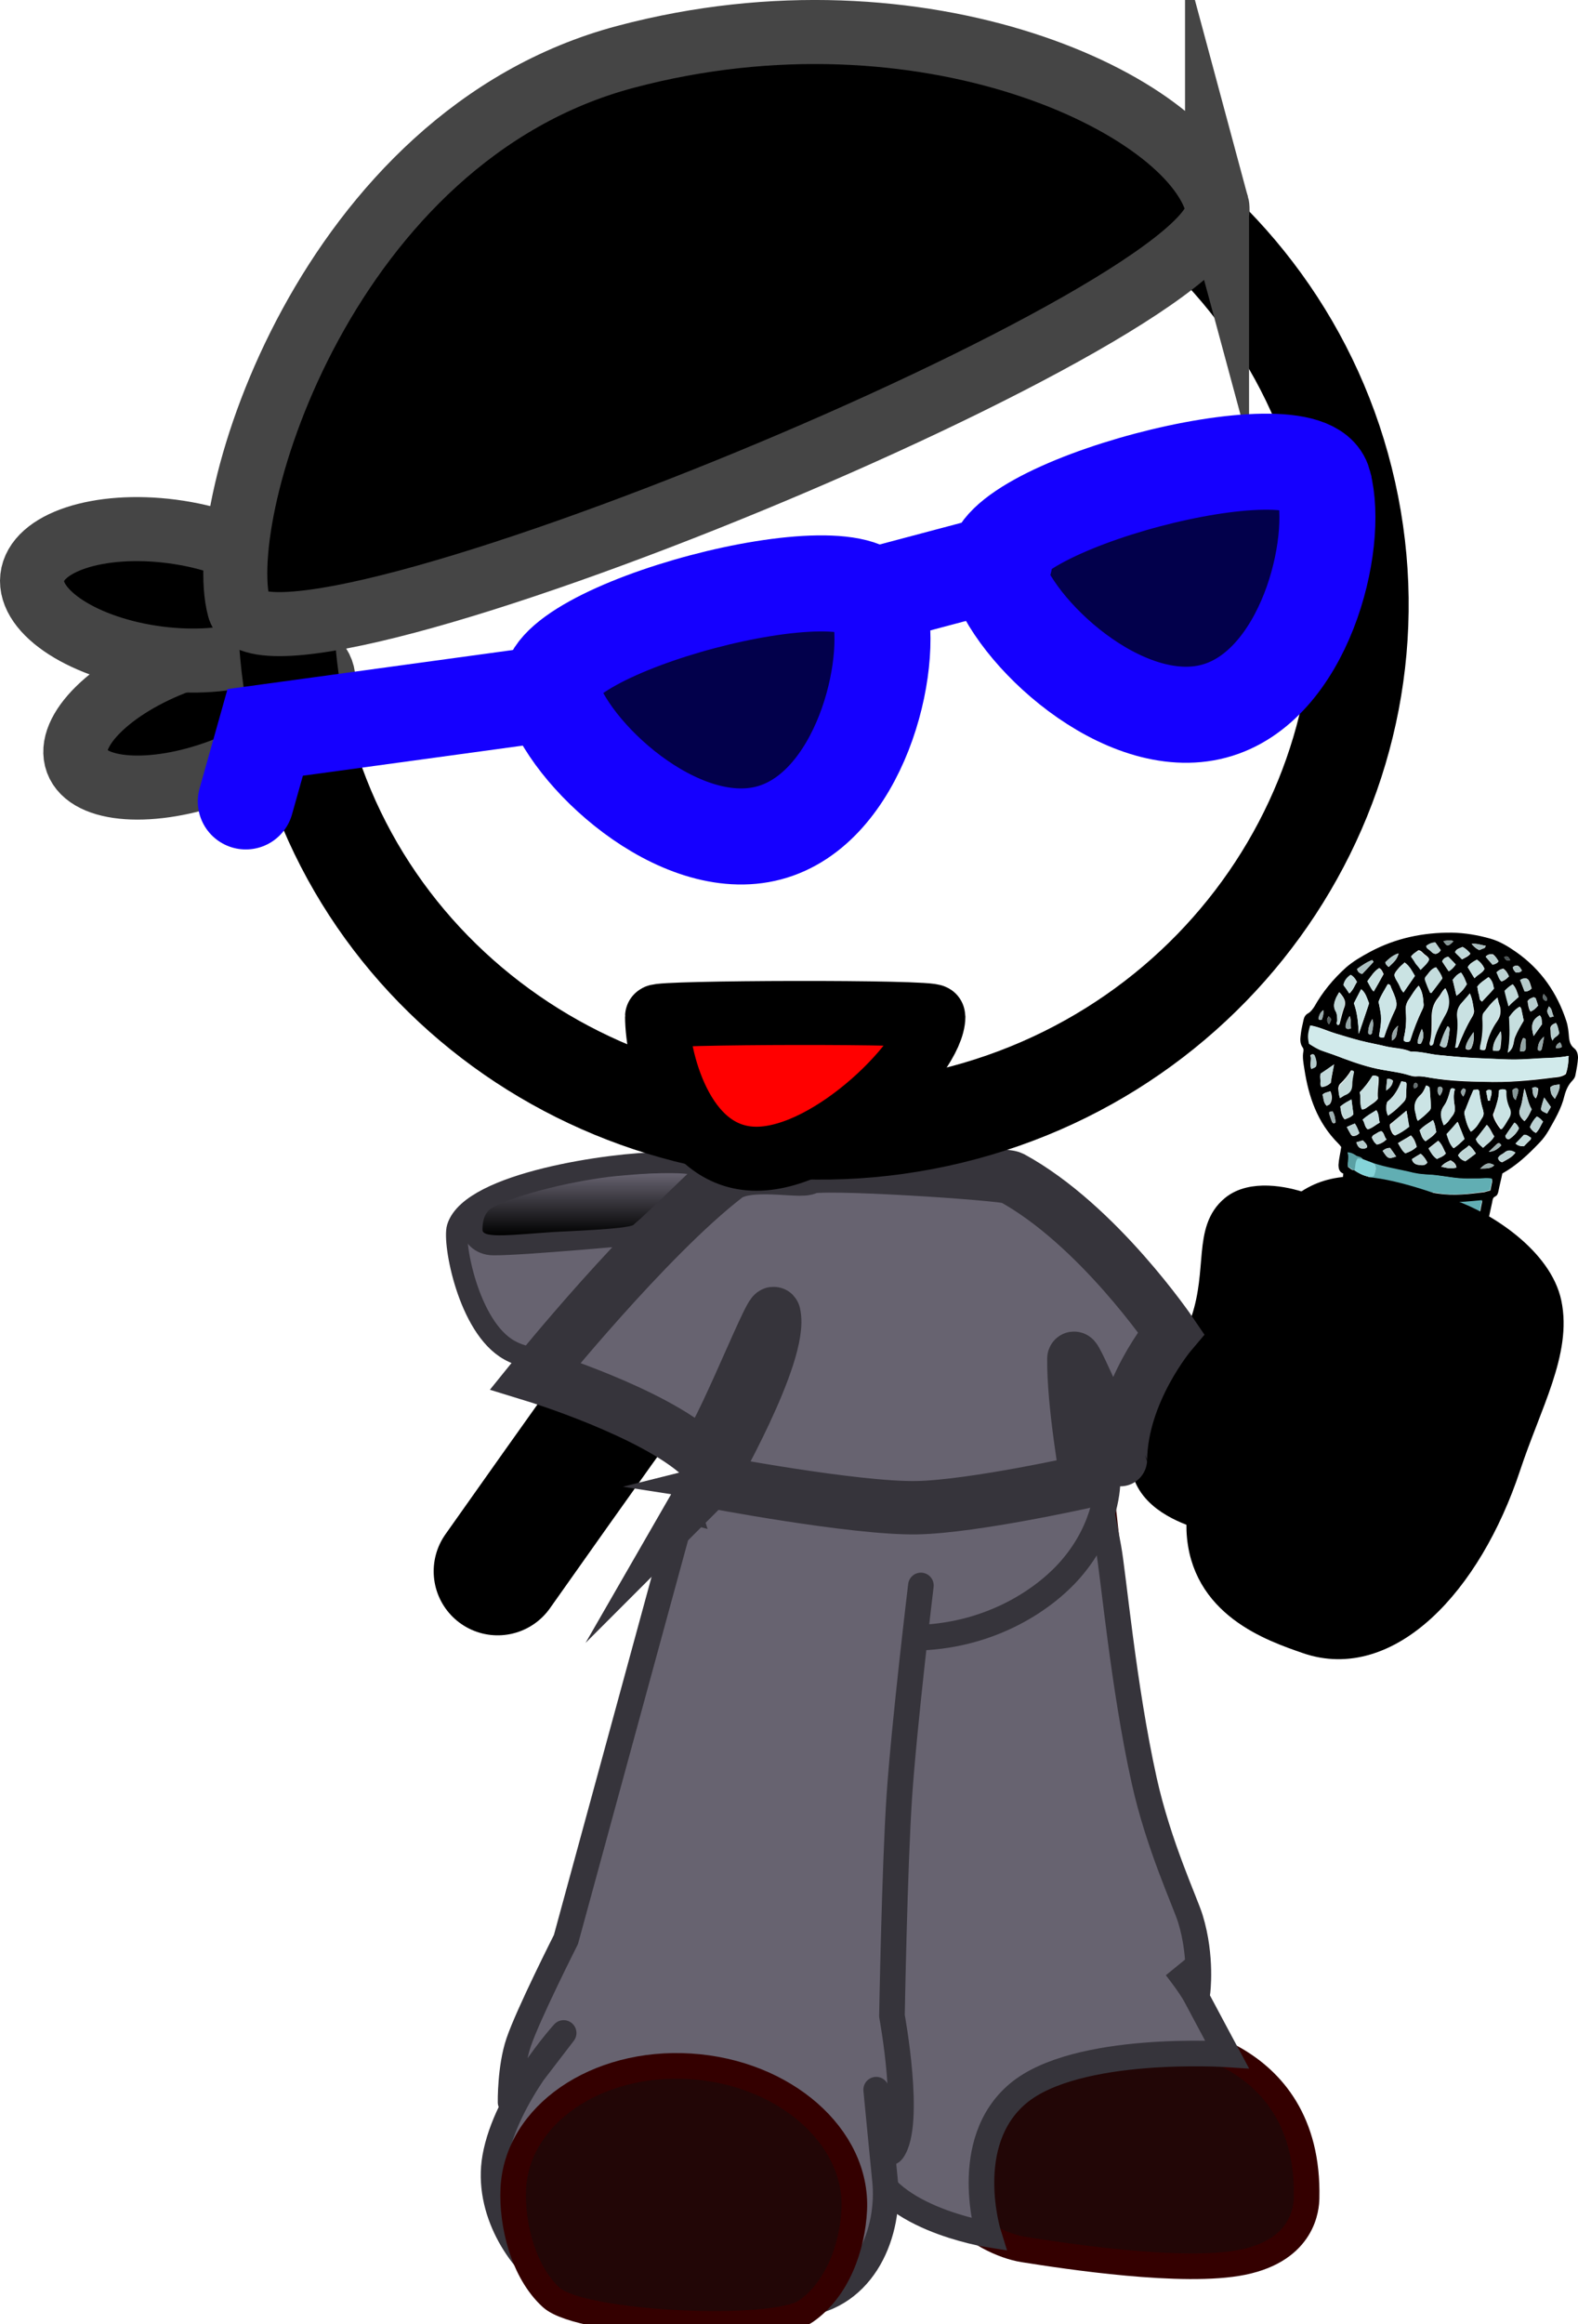 <svg version="1.1" xmlns="http://www.w3.org/2000/svg" xmlns:xlink="http://www.w3.org/1999/xlink" width="73.96" height="108.874" viewBox="0,0,73.96,108.874"><defs><linearGradient x1="147.193" y1="200.899" x2="147.193" y2="203.811" gradientUnits="userSpaceOnUse" id="color-1"><stop offset="0" stop-color="#676370"/><stop offset="1" stop-color="#000000"/></linearGradient></defs><g transform="translate(-119.777,-145.942)"><g data-paper-data="{&quot;isPaintingLayer&quot;:true}" stroke-miterlimit="10" stroke-dasharray="" stroke-dashoffset="0" style="mix-blend-mode: normal"><g fill="none" fill-rule="nonzero" stroke="none" stroke-width="1" stroke-linecap="butt" stroke-linejoin="miter" font-family="sans-serif" font-weight="normal" font-size="12" text-anchor="start"><g><g data-paper-data="{&quot;index&quot;:null}"/></g><g data-paper-data="{&quot;index&quot;:null}"/><g data-paper-data="{&quot;index&quot;:null}"/></g><g fill="none" fill-rule="nonzero" stroke="none" stroke-width="1" stroke-linecap="butt" stroke-linejoin="miter" font-family="sans-serif" font-weight="normal" font-size="12" text-anchor="start"><g><g/><g><g/></g><g/></g><g/></g><path d="" fill="#2b1900" fill-rule="nonzero" stroke="#150c00" stroke-width="3" stroke-linecap="butt" stroke-linejoin="miter"/><path d="M158.209,204.174c0,2.503 -3.042,4.532 -6.794,4.532c-1.999,0 -5.572,1.71 -7.77,0.481c-1.927,-1.078 -2.639,-5.06 -2.43,-5.734c0.653,-2.102 7.292,-3.035 9.517,-3.035c3.752,0 7.476,1.253 7.476,3.756z" fill="#676370" fill-rule="nonzero" stroke="#36343b" stroke-width="1" stroke-linecap="butt" stroke-linejoin="miter"/><path d="M163.256,200.307l-0.975,16.042" fill="none" fill-rule="nonzero" stroke="#000000" stroke-width="6" stroke-linecap="round" stroke-linejoin="miter"/><path d="M143.103,219.55c0,0 5.299,-7.504 5.981,-8.398c1.234,-1.618 14.319,-10.033 14.319,-10.033c0,0 5.686,7.08 7.647,9.135c1.851,1.94 6.669,2.869 6.669,2.869" fill="none" fill-rule="nonzero" stroke="#000000" stroke-width="6" stroke-linecap="round" stroke-linejoin="miter"/><g><g><g stroke-width="1.2"><path d="M171.309,215.037l2.89,26.276c0,0 6.983,0.417 6.817,7.597c-0.009,0.409 -0.109,2.419 -2.993,3.007c-2.763,0.563 -8.27,-0.278 -10.283,-0.598c-0.935,-0.149 -2.358,-0.796 -3.268,-1.905c-0.916,-1.117 -0.817,-2.741 -0.817,-3.655c0,-0.372 -2.056,-29.632 -2.056,-29.632" fill="#220606" fill-rule="evenodd" stroke="#340000" stroke-linecap="round" stroke-linejoin="round"/><path d="M161.426,222.052c0.17,-7.358 5.456,-7.485 8.21,-7.419c1.198,0.029 1.036,-1.938 2.095,3.817c0.233,1.267 0.692,6.471 1.673,10.9c0.672,3.033 1.931,5.711 2.167,6.48c0.556,1.818 0.327,3.475 0.327,3.475l-1.008,-1.204c0,0 0.664,0.839 0.93,1.34c0.829,1.56 1.463,2.737 1.463,2.737c0,0 -7.042,-0.465 -9.785,1.83c-2.743,2.295 -1.384,6.614 -1.384,6.614c0,0 -5.218,-0.82 -5.636,-3.764c-0.103,-0.726 0.706,-2.885 0.706,-2.885c0,0 -0.597,0.122 -0.616,-0.38c-0.01,-0.256 0.79,-4.056 0.967,-8.331c0.234,-5.628 -0.134,-12.15 -0.11,-13.21z" fill="#676370" fill-rule="nonzero" stroke="#36343b" stroke-linecap="butt" stroke-linejoin="miter"/></g><path d="M152.473,216.829c-0.01,-0.216 1.185,0.421 3.893,0.494c3.572,0.097 9.042,-0.337 10.58,-0.56c3.989,-0.576 4.664,-2.11 4.69,-1.538c0.096,2.119 -2.161,6.043 -6.724,6.259c-2.005,0.095 -6.107,0.804 -8.429,0.058c-2.963,-0.951 -3.956,-3.526 -4.009,-4.714z" fill="#004fd9" fill-rule="nonzero" stroke="#001026" stroke-width="1.2" stroke-linecap="butt" stroke-linejoin="miter"/><g fill-rule="nonzero" stroke-linecap="butt" stroke-linejoin="miter"><g fill="none" stroke="none" stroke-width="1" font-family="sans-serif" font-weight="normal" font-size="12" text-anchor="start"/><path d="M151.992,215.451c0,0 8.571,1.334 12.51,1.315c3.939,-0.019 7.184,-1.408 7.184,-1.408c0,0 0.031,2.074 -1.725,4.092c-1.36,1.562 -3.973,3.181 -7.35,3.215c-3.077,0.031 -6.51,-0.63 -8.209,-1.986c-2.575,-2.056 -2.409,-5.228 -2.409,-5.228z" fill="#676370" stroke="#36343b" stroke-width="1.2"/></g><g stroke-width="1.2"><path d="M161.46,220.707c0,0 -3.345,30.567 -3.956,30.668c-1.752,0.29 -11.352,-2.303 -11.352,-2.303l6.171,-30.733" data-paper-data="{&quot;index&quot;:null}" fill="#ffab19" fill-rule="evenodd" stroke="#001026" stroke-linecap="round" stroke-linejoin="round"/><path d="M162.939,220.214c0,0 -0.781,6.464 -1.012,9.891c-0.221,3.287 -0.345,10.27 -0.345,10.27c0,0 0.938,5.074 0.021,6.325c-0.425,0.58 -0.76,-2.865 -0.76,-2.865c0,0 0.374,3.883 0.411,4.225c0.257,2.388 -0.915,5.523 -3.986,5.821c-3.372,0.327 -8.962,0.696 -11.844,-1.193c-1.226,-0.804 -2.887,-3.17 -2.44,-5.69c0.504,-2.843 3.211,-5.82 3.211,-5.82l-2.488,3.246c0,0 -0.026,-1.621 0.379,-2.81c0.455,-1.335 2.216,-4.814 2.216,-4.814l5.341,-19.576" data-paper-data="{&quot;index&quot;:null}" fill="#676370" fill-rule="evenodd" stroke="#36343b" stroke-linecap="round" stroke-linejoin="round"/><path d="M159.815,249.47c-0.085,1.716 -0.774,3.71 -2.271,4.746c-1.502,1.039 -10.53,0.627 -11.925,-0.643c-1.325,-1.206 -1.865,-3.436 -1.783,-5.111c0.169,-3.439 3.884,-6.001 8.296,-5.723c4.412,0.278 7.852,3.292 7.683,6.731z" fill="#220606" fill-rule="nonzero" stroke="#340000" stroke-linecap="butt" stroke-linejoin="miter"/></g></g><g fill="none" fill-rule="nonzero" stroke="none" stroke-width="1" stroke-linecap="butt" stroke-linejoin="miter" font-family="sans-serif" font-weight="normal" font-size="12" text-anchor="start"/></g><g fill-rule="nonzero" stroke-linecap="butt" stroke-linejoin="miter"><g data-paper-data="{&quot;index&quot;:null}" stroke="none" stroke-width="1"><path d="M182.734,200.92c-0.192,-0.085 -0.22,-0.233 -0.223,-0.411c0.018,-0.282 0.091,-0.555 0.128,-0.834c-0.045,-0.061 -0.09,-0.122 -0.138,-0.166c-0.984,-0.983 -1.391,-2.192 -1.589,-3.49c-0.041,-0.274 -0.1,-0.551 -0.045,-0.827c0.01,-0.052 0.006,-0.124 -0.024,-0.164c-0.165,-0.223 -0.12,-0.448 -0.091,-0.692c0.023,-0.21 0.082,-0.414 0.123,-0.621c0.024,-0.121 0.085,-0.235 0.212,-0.303c0.128,-0.068 0.21,-0.197 0.289,-0.308c0.383,-0.685 0.885,-1.296 1.487,-1.838c0.345,-0.299 0.731,-0.52 1.135,-0.738c1.192,-0.639 2.481,-0.906 3.829,-0.896c0.606,0.012 1.214,0.113 1.808,0.283c0.45,0.128 0.839,0.371 1.207,0.628c1.169,0.818 1.919,1.923 2.346,3.224c0.084,0.246 0.107,0.517 0.129,0.788c0.021,0.182 0.064,0.349 0.227,0.483c0.149,0.114 0.191,0.281 0.194,0.46c-0.018,0.282 -0.073,0.558 -0.128,0.834c-0.017,0.086 -0.068,0.149 -0.118,0.212c-0.214,0.214 -0.32,0.464 -0.393,0.737c-0.135,0.584 -0.447,1.102 -0.741,1.623c-0.115,0.195 -0.248,0.386 -0.414,0.555c-0.528,0.554 -1.068,1.07 -1.753,1.455c-0.051,0.259 -0.125,0.532 -0.179,0.808c-0.021,0.104 -0.045,0.224 -0.169,0.275c-0.106,0.054 -0.108,0.16 -0.128,0.264c-0.155,0.687 -0.292,1.377 -0.448,2.064c-0.323,1.532 -0.65,3.082 -1.01,4.608c-0.353,1.492 -0.651,2.993 -0.967,4.49c-0.048,0.242 -0.129,0.46 -0.177,0.701c-0.233,1.173 -0.466,2.346 -0.717,3.516c-0.041,0.207 -0.045,0.42 -0.193,0.592c-0.051,0.063 -0.049,0.152 -0.066,0.238c-0.171,0.863 -0.364,1.739 -0.535,2.602c-0.007,0.035 -0.017,0.086 -0.024,0.121c-0.036,0.279 -0.193,0.396 -0.474,0.474c-0.944,0.253 -1.867,0.206 -2.768,-0.14c-0.229,-0.092 -0.451,-0.218 -0.648,-0.375c-0.149,-0.114 -0.195,-0.264 -0.179,-0.44c0.048,-0.527 0.077,-1.057 0.127,-1.601c0.038,-0.386 0.117,-0.782 0.101,-1.177c-0.038,-0.862 0.148,-1.704 0.165,-2.557c0.019,-0.478 -0.003,-0.945 0.035,-1.42c0.044,-0.509 0.048,-1.008 0.07,-1.503c0.046,-0.901 0.132,-1.814 0.159,-2.718c0.008,-1.193 0.091,-2.373 0.173,-3.553c0.024,-0.406 0.047,-0.812 0.071,-1.218c0.05,-0.633 0.103,-1.284 0.152,-1.917c0.032,-0.351 0.023,-0.691 0.055,-1.042c0.017,-0.372 0.082,-0.699 0.12,-1.085zM183.242,200.755c0.2,0.14 0.408,0.246 0.643,0.303c0.448,0.235 0.938,0.352 1.428,0.469c0.616,0.156 1.263,0.246 1.893,0.333c0.721,0.102 1.422,0.023 2.144,-0.071c0.08,-0.022 0.161,-0.045 0.282,-0.078c0.027,-0.138 0.055,-0.276 0.082,-0.414c0.007,-0.035 -0.005,-0.072 -0.013,-0.127c-0.129,-0.021 -0.261,-0.026 -0.397,-0.013c-0.231,0.015 -0.437,-0.001 -0.668,0.014c-0.573,0.012 -1.133,-0.135 -1.696,-0.175c-0.298,-0.032 -0.603,-0.029 -0.894,-0.095c-0.634,-0.159 -1.285,-0.232 -1.906,-0.459c-0.159,-0.062 -0.336,-0.127 -0.495,-0.189c-0.053,-0.116 -0.207,-0.106 -0.292,-0.156c-0.1,-0.07 -0.2,-0.14 -0.406,-0.157c0.084,0.246 -0.015,0.461 0.017,0.68c0.089,0.033 0.142,0.148 0.277,0.135zM183.862,201.464c-0.393,-0.226 -0.5,-0.261 -0.746,-0.267c-0.023,0.21 -0.042,0.403 -0.065,0.613c-0.024,0.121 0.033,0.219 0.133,0.289c0.067,0.047 0.159,0.062 0.226,0.109c0.252,0.167 0.555,0.27 0.853,0.302c0.112,0.108 0.259,0.132 0.406,0.157c0.825,0.155 1.628,0.324 2.47,0.393c0.375,0.027 0.754,0.036 1.117,0.025c0.29,-0.023 0.598,-0.043 0.86,-0.213c0.044,-0.224 0.089,-0.449 0.134,-0.673c-0.154,0.01 -0.29,0.023 -0.407,0.039c-0.543,0.052 -1.079,0.07 -1.601,0.019c-0.673,-0.058 -1.329,-0.203 -1.988,-0.331c-0.313,-0.052 -0.587,-0.205 -0.903,-0.239c-0.142,-0.148 -0.322,-0.196 -0.488,-0.224zM182.335,221.045c0.237,0.146 0.491,0.207 0.753,0.232c0.015,0.02 0.048,0.044 0.067,0.047c0.445,0.056 0.897,0.078 1.333,-0.01c0.256,-0.046 0.509,-0.076 0.731,-0.235c0.192,-0.966 0.383,-1.932 0.585,-2.95c-0.479,0.116 -0.938,0.129 -1.394,0.125c-0.4,0.005 -0.758,-0.108 -1.152,-0.138c-0.147,-0.024 -0.273,-0.063 -0.42,-0.088c-0.204,-0.123 -0.433,-0.215 -0.706,-0.278c-0.103,0.518 -0.051,1.025 -0.11,1.514c-0.044,0.509 -0.07,1.022 -0.11,1.514c0.142,0.148 0.282,0.207 0.423,0.266zM182.563,217.501c0.112,0.108 0.256,0.149 0.403,0.174c0.134,0.094 0.303,0.104 0.465,0.149c0.512,0.103 1.041,0.12 1.559,0.099c0.308,-0.02 0.623,-0.075 0.915,-0.204c0.014,-0.069 0.046,-0.135 0.059,-0.204c0.168,-0.845 0.332,-1.673 0.518,-2.516c0.196,-0.894 0.389,-1.771 0.586,-2.665c0.279,-1.308 0.572,-2.596 0.851,-3.904c0.328,-1.46 0.597,-2.912 0.962,-4.367c0.066,-0.238 0.099,-0.5 0.151,-0.759c-0.216,0.035 -0.421,0.108 -0.63,0.109c-0.675,0.048 -1.348,-0.01 -2.014,-0.103c-0.589,-0.098 -1.175,-0.213 -1.76,-0.328c-0.232,-0.074 -0.45,-0.128 -0.682,-0.203c-0.127,-0.128 -0.299,-0.121 -0.44,-0.18c-0.159,-0.062 -0.292,-0.156 -0.48,-0.169c-0.071,0.166 -0.062,0.311 -0.067,0.434c0.001,1.052 -0.15,2.096 -0.204,3.138c-0.038,0.671 -0.076,1.342 -0.096,2.016c-0.046,0.901 -0.07,1.788 -0.112,2.672c-0.03,0.726 -0.06,1.451 -0.108,2.174c-0.04,0.777 -0.095,1.535 -0.154,2.309c-0.045,0.705 -0.093,1.428 -0.123,2.154c0.162,0.045 0.252,0.167 0.403,0.174zM193.299,195.406c-0.436,0.088 -0.836,0.093 -1.24,0.115c-0.422,0.019 -0.829,0.058 -1.248,0.06c-0.4,0.005 -0.812,-0.028 -1.209,-0.041c-0.415,-0.016 -0.831,-0.031 -1.261,-0.067c-0.393,-0.03 -0.802,-0.08 -1.195,-0.11c-0.408,-0.05 -0.803,-0.169 -1.225,-0.15c-0.366,-0.168 -0.785,-0.166 -1.168,-0.248c-0.398,-0.102 -0.822,-0.172 -1.22,-0.274c-0.38,-0.099 -0.774,-0.218 -1.151,-0.334c-0.395,-0.119 -0.757,-0.304 -1.162,-0.372c-0.119,0.408 -0.143,0.529 -0.057,0.864c0.204,0.123 0.408,0.246 0.655,0.341c0.303,0.104 0.605,0.208 0.923,0.332c0.602,0.225 1.189,0.429 1.833,0.537c0.442,0.073 0.887,0.13 1.315,0.272c0.089,0.033 0.199,0.051 0.316,0.035c0.231,-0.015 0.467,0.042 0.688,0.079c0.81,0.135 1.641,0.166 2.456,0.177c1.077,0.037 2.141,-0.054 3.215,-0.196c0.213,-0.018 0.426,-0.036 0.604,-0.167c0.088,-0.253 0.121,-0.515 0.131,-0.851zM186.269,192.116c-0.192,0.2 -0.31,0.412 -0.446,0.621c-0.13,0.174 -0.189,0.378 -0.157,0.598c0.032,0.415 0.005,0.838 -0.096,1.249c-0.007,0.035 0.001,0.089 -0.002,0.107c0.082,0.067 0.155,0.079 0.258,0.043c0.022,-0.014 0.047,-0.046 0.051,-0.063c0.155,-0.491 0.346,-0.976 0.574,-1.455c0.032,-0.066 0.071,-0.166 0.048,-0.242c-0.019,-0.288 -0.038,-0.577 -0.229,-0.858zM184.647,194.537c0.148,-0.457 0.329,-0.89 0.525,-1.303c0.064,-0.132 0.07,-0.256 0.042,-0.403c-0.051,-0.222 -0.146,-0.416 -0.237,-0.627c-0.023,-0.075 -0.043,-0.167 -0.16,-0.151c-0.15,0.278 -0.315,0.536 -0.429,0.82c0.169,0.777 0.169,0.777 0.023,1.608c0.045,0.061 0.115,0.09 0.236,0.057zM188.837,196.999c-0.135,0.298 -0.252,0.6 -0.369,0.901c-0.032,0.066 -0.064,0.132 -0.059,0.204c0.074,0.297 0.13,0.592 0.306,0.853c0.262,-0.17 0.369,-0.42 0.527,-0.643c0.079,-0.112 0.081,-0.218 0.05,-0.348c-0.092,-0.301 -0.148,-0.595 -0.182,-0.903c0.003,-0.017 -0.03,-0.041 -0.06,-0.081c-0.059,0.008 -0.136,0.013 -0.213,0.018zM189.961,192.677c-0.294,0.236 -0.456,0.477 -0.636,0.714c-0.057,0.097 -0.056,0.187 -0.055,0.276c0.028,0.432 0.001,0.856 -0.103,1.284c-0.01,0.052 -0.002,0.107 -0.012,0.158c0.199,0.051 0.239,0.04 0.267,-0.098c0.089,-0.449 0.267,-0.865 0.529,-1.231c0.158,-0.223 0.181,-0.433 0.134,-0.673c-0.05,-0.133 -0.084,-0.246 -0.124,-0.43zM186.816,194.916c0.092,0.015 0.124,-0.051 0.138,-0.12c0.096,-0.483 0.336,-0.924 0.575,-1.366c0.186,-0.361 0.191,-0.77 -0.01,-1.196c-0.16,0.134 -0.212,0.303 -0.335,0.443c-0.249,0.297 -0.314,0.625 -0.309,0.982c-0.002,0.392 0.015,0.787 -0.097,1.16c0.008,0.055 0.023,0.075 0.038,0.095zM188.669,192.48c-0.152,0.189 -0.271,0.311 -0.372,0.437c-0.173,0.203 -0.233,0.407 -0.207,0.661c0.045,0.346 0.014,0.697 -0.036,1.045c-0.006,0.124 -0.033,0.262 -0.057,0.383c0.089,0.033 0.117,-0.016 0.124,-0.051c0.191,-0.485 0.401,-0.967 0.681,-1.419c0.036,-0.083 0.068,-0.149 0.066,-0.238c-0.044,-0.257 -0.07,-0.511 -0.199,-0.817zM190.031,197.019c0.009,0.34 -0.108,0.641 -0.207,0.946c-0.017,0.086 -0.086,0.146 -0.066,0.238c0.028,0.147 0.194,0.46 0.366,0.649c0.163,-0.151 0.241,-0.352 0.352,-0.53c0.086,-0.146 0.095,-0.287 0.03,-0.44c-0.099,-0.266 -0.162,-0.526 -0.162,-0.811c0.003,-0.017 -0.027,-0.058 -0.042,-0.078c-0.07,-0.029 -0.144,-0.042 -0.271,0.026zM183.509,197.11c0.063,0.26 -0.014,0.55 0.107,0.802c0.132,0.004 0.205,-0.073 0.292,-0.13c0.156,-0.117 0.324,-0.196 0.454,-0.37c-0.049,-0.329 0.056,-0.668 0.029,-1.011c-0.082,-0.067 -0.174,-0.082 -0.273,-0.063c-0.169,0.275 -0.371,0.526 -0.61,0.772zM186.616,196.79c-0.071,0.166 -0.142,0.333 -0.258,0.438c-0.279,0.257 -0.319,0.553 -0.23,0.871c0.035,0.113 0.014,0.216 0.104,0.338c0.218,-0.142 0.385,-0.31 0.551,-0.479c0.047,-0.046 0.061,-0.115 0.059,-0.204c-0.022,-0.271 -0.03,-0.522 -0.052,-0.793c0.01,-0.052 -0.013,-0.127 -0.175,-0.172zM185.456,196.597c-0.149,0.367 -0.328,0.694 -0.622,0.93c-0.065,0.043 -0.061,0.115 -0.074,0.184c-0.012,0.158 -0.006,0.32 0.073,0.493c0.306,-0.199 0.519,-0.413 0.736,-0.644c0.072,-0.077 0.108,-0.16 0.11,-0.267c0.001,-0.196 0.02,-0.389 0.021,-0.585c0.003,-0.017 -0.027,-0.058 -0.042,-0.078c-0.055,-0.009 -0.11,-0.018 -0.202,-0.034zM191.192,193.755c-0.039,-0.185 -0.075,-0.387 -0.115,-0.572c-0.015,-0.02 -0.03,-0.041 -0.06,-0.081c-0.233,0.122 -0.385,0.31 -0.496,0.488c0.023,0.556 0.052,1.078 -0.064,1.665c0.313,-0.233 0.238,-0.531 0.338,-0.746c0.11,-0.267 0.253,-0.51 0.397,-0.754zM186.093,191.659c-0.143,-0.238 -0.249,-0.469 -0.483,-0.633c-0.098,0.108 -0.207,0.179 -0.283,0.274c-0.076,0.094 -0.17,0.186 -0.194,0.306c0.024,0.164 0.133,0.289 0.201,0.425c0.068,0.136 0.096,0.283 0.226,0.394c0.184,-0.255 0.345,-0.495 0.533,-0.767zM183.462,194.376c0.176,-0.505 0.317,-0.927 0.458,-1.349c0.007,-0.035 0.036,-0.083 0.006,-0.124c-0.091,-0.211 -0.139,-0.451 -0.354,-0.611c-0.122,0.229 -0.24,0.441 -0.339,0.656c0.161,0.437 0.204,0.889 0.23,1.428zM187.443,198.656c0.19,-0.093 0.261,-0.26 0.362,-0.385c0.123,-0.14 0.191,-0.289 0.154,-0.491c-0.041,-0.274 -0.081,-0.548 0.01,-0.818c-0.122,-0.056 -0.199,-0.051 -0.22,0.053c-0.07,0.256 -0.143,0.529 -0.298,0.735c-0.212,0.303 -0.116,0.587 -0.009,0.907zM185.696,197.973c-0.298,0.253 -0.545,0.444 -0.773,0.638c-0.024,0.121 0.018,0.199 0.041,0.274c0.042,0.078 0.058,0.188 0.18,0.244c0.23,-0.104 0.448,-0.246 0.652,-0.408c-0.011,-0.233 -0.043,-0.453 -0.099,-0.747zM188.419,199.299c-0.114,-0.286 -0.217,-0.535 -0.316,-0.801c-0.173,0.203 -0.343,0.388 -0.513,0.574c0.084,0.246 0.135,0.468 0.325,0.66c0.196,-0.128 0.341,-0.282 0.504,-0.433zM187.086,191.254c-0.241,0.067 -0.341,0.282 -0.486,0.436c-0.047,0.046 -0.046,0.135 -0.019,0.193c0.076,0.191 0.137,0.361 0.217,0.535c-0.003,0.017 0.033,0.023 0.07,0.03c0.177,-0.22 0.339,-0.461 0.515,-0.681c-0.058,-0.188 -0.178,-0.35 -0.298,-0.513zM189.797,192.257c-0.036,-0.202 -0.075,-0.387 -0.254,-0.541c-0.178,0.131 -0.393,0.255 -0.526,0.447c0.031,0.13 0.026,0.254 0.079,0.37c0.035,0.113 -0.011,0.248 0.144,0.327c0.192,-0.2 0.384,-0.4 0.557,-0.602zM188.951,199.299c0.043,0.168 0.191,0.281 0.337,0.412c0.188,-0.182 0.403,-0.307 0.525,-0.536c-0.12,-0.163 -0.174,-0.368 -0.349,-0.539c-0.177,0.22 -0.335,0.443 -0.512,0.663zM191.227,196.933c-0.08,0.307 -0.09,0.644 -0.207,0.946c-0.088,0.253 0.013,0.412 0.207,0.587c0.167,-0.168 0.241,-0.352 0.337,-0.55c-0.185,-0.316 -0.212,-0.659 -0.337,-0.983zM182.479,193.963c0.077,-0.005 0.087,-0.057 0.098,-0.108c0.063,-0.221 0.111,-0.463 0.192,-0.681c0.139,-0.316 -0.011,-0.519 -0.213,-0.748c-0.061,0.115 -0.115,0.195 -0.15,0.278c-0.096,0.198 -0.152,0.385 -0.024,0.602c0.068,0.136 0.074,0.297 0.084,0.442c-0.032,0.066 -0.086,0.146 0.014,0.216zM182.58,197.384c0.106,-0.054 0.175,-0.114 0.24,-0.156c0.211,-0.107 0.298,-0.253 0.302,-0.467c-0.003,-0.179 0.054,-0.365 0.069,-0.541c0.01,-0.052 0.039,-0.1 -0.086,-0.139c-0.14,0.226 -0.317,0.446 -0.527,0.643c-0.047,0.046 -0.064,0.132 -0.078,0.201c0.009,0.144 0.022,0.271 0.08,0.459zM187.095,198.972c-0.039,-0.185 -0.057,-0.384 -0.155,-0.56c-0.222,0.159 -0.455,0.281 -0.628,0.484c0.076,0.191 0.097,0.373 0.279,0.51c0.178,-0.131 0.371,-0.241 0.504,-0.433zM188.039,192.589c0.222,-0.159 0.373,-0.348 0.488,-0.543c-0.076,-0.191 -0.137,-0.361 -0.272,-0.544c-0.168,0.079 -0.287,0.202 -0.392,0.345c0.066,0.243 0.114,0.482 0.176,0.742zM185.299,199.493c0.087,0.139 0.125,0.235 0.203,0.319c0.045,0.061 0.093,0.105 0.142,0.148c0.201,-0.056 0.391,-0.149 0.536,-0.303c-0.058,-0.188 -0.116,-0.376 -0.276,-0.527c-0.196,0.128 -0.386,0.221 -0.604,0.363zM182.304,195.805c-0.244,0.173 -0.418,0.287 -0.618,0.432c-0.032,0.066 -0.038,0.19 -0.003,0.302c0.016,0.11 -0.044,0.224 0.049,0.329c0.176,-0.024 0.304,-0.092 0.42,-0.198c0.036,-0.279 0.088,-0.538 0.153,-0.866zM185.911,190.756c0.075,0.102 0.15,0.203 0.225,0.305c0.075,0.102 0.153,0.186 0.228,0.287c0.167,-0.168 0.323,-0.285 0.397,-0.469c-0.035,-0.113 -0.138,-0.166 -0.22,-0.233c-0.082,-0.067 -0.153,-0.186 -0.286,-0.19c-0.134,0.102 -0.262,0.17 -0.345,0.299zM187.543,199.973c-0.113,-0.197 -0.164,-0.419 -0.358,-0.594c-0.156,0.117 -0.294,0.236 -0.45,0.353c0.113,0.197 0.193,0.371 0.396,0.494c0.146,-0.065 0.285,-0.095 0.411,-0.252zM184.161,192.389c0.172,-0.292 0.319,-0.553 0.466,-0.814c-0.053,-0.116 -0.088,-0.228 -0.21,-0.284c-0.24,0.156 -0.38,0.382 -0.539,0.605c0.053,0.116 0.106,0.232 0.181,0.333c0.005,0.072 0.038,0.095 0.101,0.159zM184.444,198.531c-0.073,-0.208 -0.032,-0.415 -0.152,-0.578c-0.237,0.139 -0.452,0.263 -0.64,0.446c0.105,0.142 0.071,0.315 0.234,0.449c0.201,-0.056 0.343,-0.193 0.557,-0.317zM190.69,192.067c-0.149,0.082 -0.284,0.184 -0.385,0.31c0.069,0.225 0.12,0.448 0.183,0.708c0.148,-0.171 0.286,-0.291 0.467,-0.439c-0.069,-0.225 -0.124,-0.43 -0.266,-0.579zM182.597,197.779c0.029,0.237 0.047,0.435 0.203,0.604c0.164,-0.062 0.307,-0.109 0.408,-0.235c-0.033,-0.219 -0.047,-0.435 -0.091,-0.692c-0.19,0.093 -0.361,0.189 -0.521,0.323zM188.886,191.767c0.17,-0.186 0.393,-0.255 0.467,-0.439c-0.076,-0.191 -0.203,-0.319 -0.352,-0.433c-0.171,0.096 -0.339,0.175 -0.432,0.356c0.101,0.159 0.185,0.316 0.316,0.516zM188.95,199.976c-0.105,-0.142 -0.173,-0.278 -0.325,-0.375c-0.167,0.168 -0.393,0.255 -0.511,0.467c0.086,0.139 0.183,0.227 0.346,0.271c0.175,-0.114 0.334,-0.247 0.491,-0.364zM183.376,191.938c-0.083,-0.156 -0.161,-0.241 -0.28,-0.314c-0.156,0.117 -0.301,0.271 -0.342,0.478c0.09,0.122 0.18,0.244 0.266,0.383c0.185,-0.165 0.244,-0.369 0.356,-0.547zM192.098,198.485c-0.093,-0.105 -0.172,-0.189 -0.279,-0.225c-0.145,0.154 -0.253,0.314 -0.327,0.498c0.071,0.119 0.15,0.203 0.272,0.259c0.163,-0.151 0.223,-0.355 0.334,-0.533zM185.949,200.243c0.069,0.225 0.213,0.267 0.382,0.277c0.129,0.021 0.265,0.008 0.347,-0.12c-0.083,-0.156 -0.17,-0.296 -0.318,-0.409c-0.149,0.082 -0.28,0.167 -0.411,0.252zM192.054,193.916c-0.024,-0.164 0.003,-0.302 -0.109,-0.41c-0.426,0.232 -0.399,0.575 -0.287,0.968c0.133,-0.192 0.263,-0.366 0.396,-0.558zM184.316,199.561c0.179,-0.041 0.307,-0.109 0.448,-0.246c-0.112,-0.108 -0.096,-0.283 -0.23,-0.377c-0.114,-0.001 -0.164,0.062 -0.248,0.101c-0.087,0.057 -0.186,0.076 -0.21,0.197c0.053,0.116 0.106,0.232 0.24,0.325zM187.253,194.917c0.182,0.137 0.299,0.121 0.348,-0.031c0.063,-0.221 0.089,-0.449 0.112,-0.659c0.014,-0.069 0.012,-0.158 -0.091,-0.211c-0.154,0.295 -0.271,0.597 -0.369,0.901zM189.992,200.185c0.016,0.11 0.08,0.174 0.187,0.209c0.215,-0.125 0.463,-0.226 0.622,-0.449c-0.2,-0.14 -0.373,-0.133 -0.536,0.018c-0.087,0.057 -0.208,0.09 -0.272,0.222zM189.754,195.155c0.258,0.043 0.32,0.017 0.351,-0.138c0.03,-0.245 0.062,-0.506 0.018,-0.763c-0.209,0.286 -0.396,0.558 -0.369,0.901zM192.152,197.354c-0.046,0.135 -0.07,0.256 -0.112,0.373c-0.066,0.238 -0.066,0.238 0.248,0.38c0.061,-0.115 0.143,-0.243 0.175,-0.309c-0.12,-0.163 -0.206,-0.302 -0.311,-0.444zM188.321,190.301c-0.128,0.068 -0.3,0.075 -0.338,0.265c0.093,0.105 0.209,0.195 0.317,0.32c0.149,-0.082 0.314,-0.144 0.396,-0.273c-0.112,-0.108 -0.202,-0.23 -0.376,-0.312zM190.758,198.53c-0.137,0.209 -0.292,0.415 -0.428,0.624c0.02,0.092 0.061,0.171 0.178,0.154c0.196,-0.128 0.363,-0.296 0.463,-0.511c-0.053,-0.116 -0.113,-0.197 -0.213,-0.267zM191.235,192.39c0.132,0.004 0.238,-0.05 0.332,-0.141c-0.023,-0.075 -0.046,-0.15 -0.069,-0.225c-0.038,-0.095 -0.058,-0.188 -0.161,-0.241c-0.11,-0.018 -0.209,0.001 -0.3,0.075c0.061,0.171 0.137,0.361 0.199,0.532zM187.677,191.442c0.149,-0.082 0.247,-0.191 0.33,-0.319c-0.127,-0.128 -0.235,-0.253 -0.347,-0.361c-0.158,0.027 -0.252,0.119 -0.291,0.219c0.101,0.159 0.203,0.319 0.308,0.461zM191.865,193.047c-0.035,-0.113 -0.069,-0.225 -0.122,-0.341c-0.015,-0.02 -0.052,-0.026 -0.085,-0.05c-0.084,0.039 -0.201,0.056 -0.284,0.184c0.028,0.147 0.03,0.326 0.132,0.485c0.164,-0.062 0.259,-0.153 0.36,-0.279zM192.547,194.693c0.056,-0.187 0.265,-0.188 0.3,-0.36c-0.046,-0.15 -0.034,-0.309 -0.154,-0.471c-0.146,0.065 -0.274,0.133 -0.249,0.297c0.024,0.164 -0.025,0.317 0.103,0.534zM191.204,199.638c0.098,-0.108 0.214,-0.214 0.308,-0.305c0.022,-0.014 0.01,-0.052 0.017,-0.086c-0.085,-0.05 -0.16,-0.151 -0.336,-0.127c-0.119,0.123 -0.242,0.263 -0.384,0.4c0.115,0.09 0.222,0.126 0.395,0.119zM187.303,190.453c-0.09,-0.122 -0.176,-0.261 -0.251,-0.363c-0.176,0.024 -0.304,0.092 -0.413,0.163c-0.006,0.124 0.12,0.162 0.183,0.227c0.063,0.064 0.123,0.145 0.256,0.149c0.08,-0.022 0.164,-0.062 0.225,-0.176zM182.901,198.738c0.068,0.136 0.125,0.235 0.181,0.333c0.012,0.038 0.063,0.064 0.078,0.084c0.129,0.021 0.235,-0.032 0.329,-0.124c-0.065,-0.153 -0.111,-0.304 -0.216,-0.446c-0.121,0.033 -0.226,0.087 -0.372,0.152zM192.652,197.419c0.118,-0.212 0.236,-0.424 0.229,-0.675c-0.176,0.024 -0.327,0.017 -0.446,0.14c0.034,0.309 0.034,0.309 0.217,0.535zM184.581,199.855c0.248,0.38 0.266,0.383 0.632,0.265c-0.087,-0.139 -0.195,-0.264 -0.281,-0.403c-0.132,-0.004 -0.238,0.05 -0.351,0.138zM190.501,191.68c-0.065,-0.153 -0.136,-0.272 -0.27,-0.366c-0.04,0.011 -0.102,0.036 -0.164,0.062c-0.044,0.028 -0.091,0.074 -0.134,0.102c0.065,0.153 0.108,0.321 0.238,0.432c0.121,-0.033 0.233,-0.122 0.331,-0.23zM181.957,197.743c0.062,-0.025 0.146,-0.065 0.175,-0.114c0.093,-0.181 0.09,-0.359 -0.001,-0.57c-0.124,0.051 -0.278,0.061 -0.354,0.155c0.039,0.185 0.02,0.378 0.18,0.529zM184.152,190.998c-0.015,-0.02 -0.03,-0.041 -0.06,-0.081c-0.267,0.098 -0.488,0.257 -0.71,0.417c0.031,0.13 0.095,0.194 0.238,0.236c0.17,-0.186 0.358,-0.368 0.532,-0.571zM188.842,194.291c-0.162,0.24 -0.339,0.46 -0.378,0.757c-0.003,0.017 0.063,0.064 0.1,0.07c0.092,0.015 0.179,-0.041 0.196,-0.128c0.1,-0.215 0.107,-0.445 0.082,-0.699zM190.013,190.975c-0.071,-0.119 -0.143,-0.238 -0.258,-0.328c-0.129,-0.021 -0.228,-0.002 -0.344,0.103c0.108,0.125 0.213,0.267 0.325,0.375c0.117,-0.016 0.201,-0.056 0.277,-0.15zM187.324,200.596c0.254,0.06 0.472,0.114 0.717,0.03c-0.024,-0.164 -0.14,-0.255 -0.277,-0.331c-0.168,0.079 -0.314,0.144 -0.44,0.301zM181.234,196.019c0.186,-0.076 0.208,-0.09 0.218,-0.142c0.053,-0.169 -0.009,-0.34 -0.073,-0.493c-0.027,-0.058 -0.115,-0.09 -0.191,0.004c0.08,0.174 -0.039,0.386 0.046,0.631zM184.864,191.241c0.188,-0.182 0.392,-0.345 0.468,-0.635c-0.282,0.078 -0.452,0.264 -0.615,0.415c0.001,0.089 0.05,0.133 0.146,0.22zM183.652,199.362c-0.102,0.036 -0.201,0.056 -0.304,0.092c0.061,0.171 0.148,0.31 0.361,0.292c0.059,-0.008 0.117,-0.016 0.149,-0.082c-0.016,-0.11 -0.095,-0.194 -0.206,-0.302zM191.022,195.188c0.166,0.028 0.246,0.005 0.255,-0.136c0.006,-0.124 0.011,-0.248 -0.002,-0.375c-0.008,-0.055 -0.035,-0.113 -0.112,-0.108c-0.096,0.198 -0.134,0.388 -0.142,0.618zM184.095,193.679c-0.118,0.212 -0.199,0.43 -0.189,0.664c-0.003,0.017 0.063,0.064 0.082,0.067c0.037,0.006 0.084,-0.039 0.091,-0.074c0.026,-0.227 0.104,-0.428 0.016,-0.657zM183.095,194.119c-0.021,-0.182 0.017,-0.371 -0.056,-0.58c-0.137,0.209 -0.211,0.393 -0.176,0.505c0.016,0.11 0.09,0.122 0.232,0.074zM189.151,200.686c0.231,-0.015 0.489,0.028 0.659,-0.158c-0.304,-0.193 -0.474,-0.008 -0.659,0.158zM189.516,197.504c0.037,0.006 0.059,-0.008 0.095,-0.002c0.016,-0.176 0.12,-0.319 0.059,-0.489c-0.107,-0.036 -0.166,-0.028 -0.238,0.05c0.031,0.13 0.059,0.277 0.084,0.442zM186.419,194.137c-0.103,0.232 -0.178,0.416 -0.2,0.626c-0.007,0.035 0.023,0.075 0.078,0.084c0.018,0.003 0.059,-0.008 0.08,-0.022c0.118,-0.212 0.159,-0.419 0.041,-0.688zM182.229,198.002c-0.117,0.016 -0.179,0.041 -0.153,0.099c0.031,0.13 0.081,0.263 0.131,0.396c0.042,0.078 0.097,0.087 0.166,0.028c-0.018,-0.199 -0.042,-0.363 -0.143,-0.523zM189.11,190.45c0.084,-0.039 0.164,-0.062 0.248,-0.101c0.022,-0.014 0.029,-0.049 0.057,-0.097c-0.221,-0.037 -0.413,-0.122 -0.666,-0.093c0.108,0.125 0.187,0.209 0.361,0.292zM184.793,196.486c-0.016,0.176 -0.028,0.334 -0.051,0.544c0.218,-0.142 0.304,-0.288 0.32,-0.464c-0.082,-0.067 -0.134,-0.094 -0.269,-0.08zM190.659,197.016c0.05,0.133 -0.025,0.317 0.157,0.454c0.137,-0.405 0.154,-0.491 0.069,-0.541c-0.092,-0.015 -0.154,0.01 -0.226,0.087zM185.308,193.988c-0.272,0.222 -0.313,0.429 -0.291,0.7c0.299,-0.164 0.199,-0.43 0.291,-0.7zM192.147,194.502c-0.25,0.208 -0.288,0.398 -0.292,0.611c-0.003,0.017 0.03,0.041 0.067,0.047c0.055,0.009 0.099,-0.019 0.106,-0.054c0.053,-0.169 0.068,-0.345 0.12,-0.604zM191.594,196.905c0.024,0.164 0.009,0.34 0.169,0.491c0.089,-0.163 0.102,-0.322 0.111,-0.463c-0.1,-0.07 -0.177,-0.065 -0.28,-0.029zM192.6,193.561c-0.098,-0.177 -0.06,-0.366 -0.231,-0.466c-0.103,0.232 -0.103,0.232 0.051,0.508c0.04,-0.011 0.08,-0.022 0.179,-0.041zM189.555,199.898c0.268,-0.009 0.428,-0.143 0.572,-0.297c-0.035,-0.113 -0.108,-0.125 -0.174,-0.082c-0.119,0.123 -0.257,0.242 -0.399,0.379zM190.822,191.501c0.114,0.001 0.209,-0.001 0.285,-0.095c-0.057,-0.098 -0.113,-0.197 -0.22,-0.233c-0.095,0.002 -0.158,0.027 -0.208,0.09c0.02,0.092 0.065,0.153 0.143,0.238zM187.262,197.271c0.083,-0.129 0.14,-0.226 0.124,-0.336c-0.012,-0.038 -0.045,-0.061 -0.078,-0.084c-0.055,-0.009 -0.136,0.013 -0.128,0.068c-0.021,0.104 -0.045,0.224 0.082,0.352zM187.899,190.035c-0.155,-0.079 -0.32,-0.018 -0.474,-0.008c0.176,0.261 0.213,0.267 0.474,0.008zM182.067,193.93c0.125,-0.247 0.125,-0.247 -0.02,-0.378c-0.057,0.097 -0.118,0.212 0.02,0.378zM188.477,196.992c-0.063,-0.064 -0.119,-0.073 -0.144,-0.042c-0.119,0.123 -0.111,0.178 0.024,0.36c0.079,-0.112 0.1,-0.215 0.12,-0.319zM192.893,194.768c-0.109,0.071 -0.2,0.145 -0.187,0.272c0.305,-0.003 0.33,-0.034 0.187,-0.272zM181.801,193.262c-0.134,0.102 -0.18,0.237 -0.223,0.355c-0.014,0.069 0.031,0.13 0.155,0.079c0.042,-0.118 0.088,-0.253 0.067,-0.434zM192.126,192.502c-0.071,0.166 -0.033,0.262 0.107,0.321c0,0 0.04,-0.011 0.044,-0.028c0.039,-0.1 -0.058,-0.188 -0.151,-0.292zM186.056,196.928c0.117,-0.016 0.168,-0.079 0.163,-0.151c0.007,-0.035 -0.023,-0.075 -0.057,-0.099c-0.033,-0.023 -0.095,0.002 -0.102,0.036c-0.029,0.049 -0.042,0.118 -0.004,0.213zM190.282,190.77c0.05,0.133 0.113,0.197 0.274,0.152c-0.065,-0.153 -0.131,-0.2 -0.274,-0.152z" fill="#000000"/><path d="M184.63,202.964c0.586,0.115 1.171,0.23 1.76,0.328c0.663,0.11 1.339,0.151 2.014,0.103c0.213,-0.018 0.396,-0.077 0.63,-0.109c-0.055,0.276 -0.084,0.521 -0.151,0.759c-0.361,1.437 -0.634,2.906 -0.962,4.367c-0.297,1.305 -0.572,2.596 -0.851,3.904c-0.196,0.894 -0.389,1.771 -0.586,2.665c-0.186,0.842 -0.332,1.673 -0.518,2.516c-0.014,0.069 -0.027,0.138 -0.059,0.204c-0.295,0.147 -0.589,0.187 -0.915,0.204c-0.518,0.021 -1.047,0.004 -1.559,-0.099c-0.166,-0.028 -0.335,-0.038 -0.465,-0.149c0.173,-0.007 0.346,0.075 0.566,0.023c-0.074,-0.297 0.039,-0.582 0.076,-0.861c0.003,-0.017 0.007,-0.034 -0.012,-0.038c-0.055,-0.49 0.044,-0.991 0.048,-1.489c-0.003,-0.179 -0.06,-0.366 0.011,-0.533c0.105,-0.339 0.005,-0.694 0.11,-1.033c0.003,-0.017 -0.008,-0.055 -0.001,-0.089c0.01,-0.337 -0.002,-0.66 0.044,-0.991c0.075,-0.38 -0.003,-0.749 0.109,-1.122c-0.066,-0.243 0.015,-0.461 0.045,-0.705c0.007,-0.035 0.01,-0.052 0.017,-0.086c-0.079,-0.37 0.067,-0.72 0.062,-1.077c-0.005,-0.357 0.104,-0.713 0.117,-1.068c0.024,-0.406 -0.012,-0.804 0.126,-1.209c0.007,-0.035 0.017,-0.086 0.006,-0.124c-0.073,-0.208 0.024,-0.406 0.046,-0.616c0.021,-0.104 0.063,-0.221 0.047,-0.331c-0.043,-0.168 0.003,-0.302 0.034,-0.458c0.017,-0.086 0.053,-0.169 0.029,-0.245c-0.066,-0.243 0.019,-0.478 0.063,-0.702c0.017,-0.086 0.053,-0.169 0.03,-0.245c-0.054,-0.205 0.002,-0.392 0.039,-0.582c0.062,-0.311 -0.006,-0.642 0.074,-0.95c0.029,-0.049 -0.016,-0.11 -0.024,-0.164z" fill="#87d7dc"/><path d="M184.63,202.964c0.008,0.055 0.053,0.116 0.043,0.168c-0.08,0.307 -0.031,0.636 -0.074,0.95c-0.038,0.19 -0.094,0.377 -0.039,0.582c0.023,0.075 -0.012,0.158 -0.029,0.245c-0.044,0.224 -0.111,0.463 -0.063,0.702c0.023,0.075 -0.031,0.155 -0.029,0.245c-0.031,0.155 -0.058,0.293 -0.034,0.458c0.016,0.11 -0.026,0.227 -0.047,0.331c-0.023,0.21 -0.119,0.408 -0.046,0.616c0.012,0.038 0.001,0.089 -0.006,0.124c-0.134,0.388 -0.102,0.803 -0.126,1.209c-0.017,0.371 -0.125,0.728 -0.117,1.068c0.005,0.357 -0.14,0.707 -0.062,1.077c0.015,0.02 -0.01,0.052 -0.017,0.086c-0.044,0.224 -0.111,0.463 -0.045,0.705c-0.131,0.37 -0.052,0.74 -0.109,1.122c-0.065,0.328 -0.035,0.654 -0.044,0.991c-0.007,0.035 0.008,0.055 0.001,0.089c-0.105,0.339 -0.005,0.694 -0.11,1.033c-0.056,0.187 0.005,0.357 -0.011,0.533c-0.022,0.495 -0.103,0.999 -0.048,1.489c-0.003,0.017 0.012,0.038 0.012,0.038c-0.036,0.279 -0.15,0.563 -0.076,0.861c-0.201,0.056 -0.372,-0.044 -0.566,-0.023c-0.147,-0.024 -0.295,-0.049 -0.403,-0.174c0.021,-0.104 0.063,-0.221 0.047,-0.331c-0.057,-0.384 0.033,-0.743 0.068,-1.111c0.035,-0.368 -0.022,-0.752 0.109,-1.122c-0.066,-0.243 0.015,-0.461 0.045,-0.705c0.007,-0.035 0.017,-0.086 0.006,-0.124c-0.061,-0.171 0.01,-0.337 0.022,-0.495c0.017,-0.086 0.034,-0.173 0.03,-0.245c-0.017,-0.395 -0.012,-0.804 0.067,-1.201c0.01,-0.052 0.042,-0.118 0.012,-0.158c-0.058,-0.188 -0.005,-0.357 0.029,-0.53c0.056,-0.187 -0.039,-0.381 0.021,-0.585c0.073,-0.273 0.032,-0.547 0.05,-0.829c0.038,-0.386 -0,-0.766 0.079,-1.163c0.014,-0.069 0.049,-0.152 0.023,-0.21c-0.046,-0.15 0.003,-0.302 0.015,-0.461c0.027,-0.138 0.036,-0.279 0.024,-0.406c-0.029,-0.237 -0.021,-0.467 0.026,-0.708c0.053,-0.365 -0.004,-0.749 0.127,-1.119c0.007,-0.035 -0.001,-0.089 0.006,-0.124c0.017,-0.371 0.015,-0.746 0.068,-1.111c0.075,-0.38 0.003,-0.784 0.116,-1.157c0.01,-0.052 -0.016,-0.11 -0.024,-0.164c0.008,-0.23 0.037,-0.475 0.137,-0.69c0.095,-0.002 0.169,0.01 0.246,0.005c0.247,0.095 0.462,0.166 0.697,0.223z" fill="#b0eef2"/><path d="M193.299,195.406c-0.01,0.337 -0.043,0.599 -0.168,0.845c-0.175,0.114 -0.387,0.132 -0.604,0.167c-1.071,0.125 -2.138,0.233 -3.215,0.196c-0.812,-0.028 -1.643,-0.059 -2.456,-0.177c-0.221,-0.037 -0.457,-0.094 -0.688,-0.079c-0.095,0.002 -0.206,-0.016 -0.316,-0.035c-0.428,-0.142 -0.877,-0.181 -1.315,-0.272c-0.623,-0.121 -1.231,-0.312 -1.833,-0.537c-0.299,-0.121 -0.602,-0.225 -0.923,-0.332c-0.251,-0.077 -0.451,-0.218 -0.655,-0.341c-0.067,-0.332 -0.062,-0.456 0.057,-0.864c0.402,0.085 0.768,0.252 1.162,0.372c0.376,0.116 0.771,0.235 1.151,0.334c0.398,0.102 0.818,0.19 1.22,0.274c0.38,0.099 0.798,0.097 1.168,0.248c0.422,-0.019 0.817,0.1 1.225,0.15c0.39,0.047 0.802,0.08 1.195,0.11c0.412,0.033 0.827,0.048 1.261,0.067c0.397,0.013 0.809,0.045 1.209,0.041c0.419,-0.002 0.826,-0.041 1.248,-0.06c0.441,-0.016 0.841,-0.021 1.277,-0.108z" fill="#d1eaeb"/><path d="M183.947,202.761c-0.077,0.005 -0.151,-0.007 -0.246,-0.005c-0.1,0.215 -0.144,0.439 -0.137,0.69c0.008,0.055 0.035,0.113 0.024,0.164c-0.112,0.373 -0.059,0.774 -0.116,1.157c-0.072,0.362 -0.052,0.74 -0.068,1.111c-0.007,0.035 0.001,0.089 -0.006,0.124c-0.131,0.37 -0.052,0.74 -0.127,1.119c-0.044,0.224 -0.056,0.472 -0.026,0.708c0.009,0.144 0,0.285 -0.024,0.406c-0.031,0.155 -0.077,0.29 -0.015,0.461c0.027,0.058 -0.009,0.141 -0.023,0.21c-0.075,0.38 -0.04,0.777 -0.079,1.163c-0.018,0.282 0.023,0.556 -0.05,0.829c-0.056,0.187 0.039,0.381 -0.021,0.585c-0.053,0.169 -0.109,0.356 -0.029,0.53c0.008,0.055 -0.002,0.107 -0.012,0.158c-0.079,0.397 -0.08,0.789 -0.067,1.201c0.001,0.089 -0.034,0.172 -0.03,0.245c-0.031,0.155 -0.083,0.325 -0.022,0.495c0.012,0.038 0.001,0.089 -0.006,0.124c-0.044,0.224 -0.111,0.463 -0.045,0.705c-0.131,0.37 -0.074,0.754 -0.109,1.122c-0.035,0.368 -0.129,0.745 -0.068,1.111c0.016,0.11 -0.026,0.227 -0.047,0.331c-0.169,-0.01 -0.259,-0.132 -0.384,-0.171c0.052,-0.74 0.078,-1.448 0.123,-2.154c0.04,-0.777 0.095,-1.535 0.154,-2.309c0.048,-0.723 0.078,-1.448 0.108,-2.174c0.046,-0.901 0.07,-1.788 0.112,-2.672c0.038,-0.671 0.076,-1.342 0.096,-2.016c0.055,-1.042 0.186,-2.09 0.204,-3.138c0.009,-0.141 -0.019,-0.288 0.067,-0.434c0.166,0.028 0.321,0.107 0.48,0.169c0.085,0.05 0.258,0.043 0.388,0.154z" fill="#87d7dc"/><path d="M183.252,218.15c0.393,0.03 0.755,0.126 1.152,0.138c0.456,0.004 0.914,-0.008 1.394,-0.125c-0.199,1.001 -0.394,1.984 -0.585,2.95c-0.24,0.156 -0.493,0.185 -0.731,0.235c-0.454,0.085 -0.884,0.049 -1.333,0.01c-0.018,-0.003 -0.052,-0.026 -0.067,-0.047c0.186,-0.076 0.158,-0.223 0.149,-0.367c-0.024,-0.36 -0.029,-0.718 0.058,-1.06c0.014,-0.069 0.027,-0.138 0.023,-0.21c-0.045,-0.346 0.041,-0.688 0.051,-1.025c0.001,-0.196 -0.009,-0.34 -0.11,-0.499z" fill="#61afb4"/><path d="M184.126,200.421c0.624,0.211 1.272,0.301 1.906,0.459c0.291,0.066 0.593,0.081 0.894,0.095c0.559,0.057 1.123,0.187 1.696,0.175c0.228,0.002 0.456,0.004 0.668,-0.014c0.136,-0.013 0.268,-0.009 0.397,0.013c0.008,0.055 0.02,0.092 0.013,0.127c-0.027,0.138 -0.055,0.276 -0.082,0.414c-0.102,0.036 -0.183,0.059 -0.282,0.078c-0.704,0.097 -1.426,0.191 -2.144,0.071c-0.629,-0.087 -1.277,-0.177 -1.893,-0.333c-0.49,-0.117 -0.984,-0.217 -1.428,-0.469c0.099,-0.019 0.199,0.051 0.293,-0.04c0.074,-0.184 0.174,-0.399 -0.038,-0.577z" fill="#61aeb3"/><path d="M184.339,201.65c0.32,0.018 0.594,0.17 0.903,0.239c0.659,0.127 1.319,0.255 1.988,0.331c0.541,0.054 1.077,0.036 1.601,-0.019c0.136,-0.013 0.271,-0.026 0.407,-0.039c-0.048,0.242 -0.089,0.449 -0.134,0.673c-0.262,0.17 -0.555,0.211 -0.86,0.213c-0.363,0.011 -0.745,0.019 -1.117,-0.025c-0.842,-0.069 -1.645,-0.238 -2.47,-0.393c-0.147,-0.024 -0.295,-0.049 -0.406,-0.157c0.017,-0.086 0.053,-0.169 0.029,-0.245c-0.039,-0.185 0.02,-0.389 0.058,-0.578z" fill="#61aeb3"/><path d="M183.252,218.15c0.087,0.139 0.114,0.286 0.099,0.462c-0.01,0.337 -0.097,0.679 -0.051,1.025c0.005,0.072 -0.009,0.141 -0.023,0.21c-0.072,0.362 -0.063,0.702 -0.058,1.06c0.013,0.127 0.037,0.291 -0.149,0.367c-0.28,-0.029 -0.53,-0.106 -0.753,-0.232c-0.007,-0.251 -0.033,-0.504 0.052,-0.74c0.007,-0.035 -0.001,-0.089 0.006,-0.124c0.013,-0.354 0.03,-0.726 0.062,-1.077c0.012,-0.158 0.04,-0.296 0.034,-0.458c-0.018,-0.199 0.005,-0.409 0.135,-0.584c0.095,-0.002 0.169,0.01 0.246,0.005c0.129,0.021 0.273,0.063 0.402,0.085z" fill="#87d7dc"/><path d="M186.269,192.116c0.173,0.278 0.21,0.57 0.229,0.858c0.005,0.072 -0.016,0.176 -0.048,0.242c-0.247,0.476 -0.419,0.964 -0.574,1.455c-0.003,0.017 -0.029,0.049 -0.051,0.063c-0.084,0.039 -0.176,0.024 -0.258,-0.043c0.007,-0.035 -0.005,-0.072 0.002,-0.107c0.101,-0.411 0.146,-0.831 0.096,-1.249c-0.014,-0.216 0.024,-0.406 0.157,-0.598c0.155,-0.206 0.255,-0.421 0.446,-0.621z" fill="#cce5e6"/><path d="M184.647,194.537c-0.121,0.033 -0.191,0.004 -0.236,-0.057c0.128,-0.834 0.128,-0.834 -0.023,-1.608c0.095,-0.287 0.282,-0.559 0.429,-0.82c0.136,-0.013 0.134,0.093 0.16,0.151c0.091,0.211 0.186,0.405 0.237,0.627c0.028,0.147 0.022,0.271 -0.042,0.403c-0.196,0.413 -0.377,0.846 -0.525,1.303z" fill="#cce5e6"/><path d="M182.832,218.062c-0.077,0.005 -0.151,-0.007 -0.246,-0.005c-0.13,0.174 -0.152,0.385 -0.135,0.584c0.006,0.161 -0.021,0.299 -0.034,0.458c-0.032,0.351 -0.048,0.723 -0.062,1.077c-0.007,0.035 0.001,0.089 -0.006,0.124c-0.07,0.256 -0.041,0.492 -0.052,0.74c-0.14,-0.059 -0.262,-0.115 -0.389,-0.243c0.041,-0.492 0.048,-1.008 0.11,-1.514c0.041,-0.492 0.008,-0.997 0.11,-1.514c0.291,0.066 0.498,0.172 0.702,0.295z" fill="#60adb2"/><path d="M188.837,196.999c0.077,-0.005 0.136,-0.013 0.213,-0.018c0.03,0.041 0.045,0.061 0.06,0.081c0.015,0.306 0.09,0.603 0.182,0.903c0.031,0.13 0.029,0.237 -0.05,0.348c-0.14,0.226 -0.247,0.476 -0.527,0.643c-0.176,-0.261 -0.251,-0.558 -0.306,-0.853c-0.008,-0.055 0.027,-0.138 0.059,-0.204c0.117,-0.301 0.234,-0.603 0.369,-0.901z" fill="#cce5e6"/><path d="M189.961,192.677c0.039,0.185 0.074,0.297 0.105,0.427c0.048,0.24 0.025,0.45 -0.134,0.673c-0.248,0.386 -0.444,0.799 -0.529,1.231c-0.027,0.138 -0.049,0.152 -0.267,0.098c0.01,-0.052 0.002,-0.107 0.012,-0.158c0.104,-0.428 0.131,-0.851 0.103,-1.284c0.002,-0.107 0.001,-0.196 0.055,-0.276c0.199,-0.234 0.36,-0.475 0.655,-0.711z" fill="#cae2e3"/><path d="M186.816,194.916c-0.015,-0.02 -0.027,-0.058 -0.023,-0.075c0.116,-0.391 0.117,-0.782 0.097,-1.16c-0.005,-0.357 0.06,-0.685 0.309,-0.982c0.123,-0.14 0.179,-0.327 0.335,-0.443c0.223,0.411 0.214,0.838 0.01,1.196c-0.24,0.441 -0.494,0.862 -0.575,1.366c-0.029,0.049 -0.042,0.118 -0.153,0.099z" fill="#c9e1e2"/><path d="M188.669,192.48c0.129,0.307 0.155,0.56 0.177,0.831c0.001,0.089 -0.016,0.176 -0.066,0.238c-0.262,0.456 -0.49,0.934 -0.681,1.419c-0.007,0.035 -0.035,0.083 -0.124,0.051c0.024,-0.121 0.051,-0.259 0.057,-0.383c0.05,-0.348 0.082,-0.699 0.036,-1.045c-0.026,-0.254 0.037,-0.475 0.207,-0.661c0.123,-0.14 0.242,-0.263 0.394,-0.451z" fill="#c9e1e2"/><path d="M190.031,197.019c0.128,-0.068 0.22,-0.053 0.312,-0.037c0.015,0.02 0.027,0.058 0.042,0.078c-0.018,0.282 0.041,0.559 0.162,0.811c0.065,0.153 0.056,0.294 -0.03,0.44c-0.111,0.178 -0.208,0.375 -0.352,0.53c-0.172,-0.189 -0.356,-0.505 -0.366,-0.649c-0.02,-0.092 0.031,-0.155 0.066,-0.238c0.04,-0.296 0.175,-0.595 0.166,-0.935z" fill="#cae3e4"/><path d="M183.509,197.11c0.239,-0.245 0.423,-0.5 0.591,-0.775c0.117,-0.016 0.191,-0.004 0.273,0.063c0.03,0.326 -0.078,0.682 -0.029,1.011c-0.13,0.174 -0.298,0.253 -0.454,0.37c-0.087,0.057 -0.16,0.134 -0.292,0.13c-0.103,-0.249 -0.03,-0.522 -0.089,-0.799z" fill="#c8e0e1"/><path d="M186.616,196.79c0.162,0.045 0.167,0.117 0.172,0.189c0.022,0.271 0.048,0.525 0.052,0.793c0.005,0.072 -0.009,0.141 -0.059,0.204c-0.167,0.168 -0.351,0.334 -0.551,0.479c-0.071,-0.119 -0.069,-0.225 -0.104,-0.338c-0.104,-0.338 -0.064,-0.634 0.23,-0.871c0.138,-0.12 0.209,-0.286 0.262,-0.456z" fill="#cbe4e5"/><path d="M185.456,196.597c0.092,0.015 0.147,0.024 0.203,0.034c0.012,0.038 0.045,0.061 0.042,0.078c-0.001,0.196 -0.02,0.389 -0.021,0.585c-0.002,0.107 -0.038,0.19 -0.11,0.267c-0.217,0.231 -0.449,0.442 -0.736,0.644c-0.098,-0.177 -0.086,-0.335 -0.073,-0.493c0.014,-0.069 0.027,-0.138 0.074,-0.184c0.294,-0.236 0.473,-0.563 0.622,-0.93z" fill="#c8e0e1"/><path d="M184.339,201.65c-0.038,0.19 -0.097,0.394 -0.043,0.599c0.023,0.075 -0.012,0.158 -0.03,0.245c-0.316,-0.035 -0.601,-0.136 -0.853,-0.302c0.085,-0.235 0.059,-0.489 0.063,-0.702c0.146,-0.065 0.265,0.008 0.382,-0.008c0.169,0.01 0.35,0.058 0.48,0.169z" fill="#85d5d9"/><path d="M191.192,193.755c-0.143,0.243 -0.287,0.487 -0.415,0.751c-0.103,0.232 -0.011,0.533 -0.338,0.746c0.116,-0.587 0.09,-1.126 0.064,-1.665c0.13,-0.174 0.281,-0.363 0.496,-0.488c0.03,0.041 0.045,0.061 0.06,0.081c0.058,0.188 0.097,0.373 0.133,0.575z" fill="#c6dede"/><path d="M186.093,191.659c-0.187,0.272 -0.349,0.512 -0.536,0.784c-0.127,-0.128 -0.155,-0.275 -0.226,-0.394c-0.068,-0.136 -0.176,-0.261 -0.201,-0.425c0.024,-0.121 0.118,-0.212 0.194,-0.306c0.076,-0.094 0.17,-0.186 0.283,-0.274c0.237,0.146 0.343,0.378 0.486,0.616z" fill="#cae3e3"/><path d="M183.462,194.376c-0.026,-0.539 -0.069,-0.992 -0.227,-1.446c0.118,-0.212 0.218,-0.427 0.339,-0.656c0.212,0.178 0.263,0.4 0.354,0.611c0.012,0.038 0.001,0.089 -0.006,0.124c-0.141,0.422 -0.282,0.844 -0.461,1.367z" fill="#cae3e4"/><path d="M187.443,198.656c-0.129,-0.307 -0.225,-0.59 0.009,-0.907c0.158,-0.223 0.228,-0.479 0.298,-0.735c0.021,-0.104 0.116,-0.105 0.22,-0.053c-0.092,0.27 -0.051,0.544 -0.01,0.818c0.036,0.202 -0.032,0.351 -0.154,0.491c-0.101,0.126 -0.169,0.275 -0.362,0.385z" fill="#c8e0e1"/><path d="M184.126,200.421c0.209,0.195 0.112,0.393 0.053,0.597c-0.094,0.091 -0.198,0.038 -0.293,0.04c-0.236,-0.057 -0.443,-0.163 -0.644,-0.303c0.056,-0.187 0.02,-0.389 0.146,-0.546c0.095,-0.002 0.151,0.007 0.224,0.019c0.177,0.065 0.354,0.13 0.513,0.192z" fill="#85d4d9"/><path d="M185.696,197.973c0.059,0.277 0.088,0.514 0.136,0.753c-0.203,0.162 -0.422,0.304 -0.652,0.408c-0.122,-0.056 -0.138,-0.166 -0.18,-0.244c-0.042,-0.078 -0.083,-0.156 -0.041,-0.274c0.188,-0.182 0.439,-0.39 0.736,-0.644z" fill="#c7dfe0"/><path d="M188.419,199.299c-0.163,0.151 -0.308,0.305 -0.523,0.43c-0.19,-0.192 -0.241,-0.414 -0.325,-0.66c0.17,-0.186 0.34,-0.371 0.513,-0.574c0.136,0.272 0.221,0.518 0.335,0.804z" fill="#c8e0e1"/><path d="M187.086,191.254c0.12,0.163 0.24,0.325 0.294,0.53c-0.158,0.223 -0.335,0.443 -0.515,0.681c-0.037,-0.006 -0.074,-0.012 -0.07,-0.03c-0.08,-0.174 -0.156,-0.364 -0.217,-0.535c-0.023,-0.075 -0.028,-0.147 0.019,-0.193c0.152,-0.189 0.248,-0.386 0.489,-0.453z" fill="#c4dcdd"/><path d="M189.797,192.257c-0.192,0.2 -0.365,0.403 -0.557,0.602c-0.137,-0.076 -0.11,-0.214 -0.144,-0.327c-0.035,-0.113 -0.048,-0.24 -0.079,-0.37c0.133,-0.192 0.345,-0.299 0.526,-0.447c0.179,0.154 0.218,0.339 0.254,0.541z" fill="#c8e0e1"/><path d="M188.951,199.299c0.177,-0.22 0.332,-0.426 0.512,-0.663c0.157,0.169 0.211,0.374 0.349,0.539c-0.122,0.229 -0.336,0.354 -0.525,0.536c-0.164,-0.134 -0.294,-0.245 -0.337,-0.412z" fill="#c6ddde"/><path d="M191.227,196.933c0.126,0.324 0.153,0.667 0.341,0.966c-0.096,0.198 -0.171,0.382 -0.337,0.55c-0.197,-0.158 -0.295,-0.334 -0.207,-0.587c0.117,-0.301 0.142,-0.618 0.203,-0.929z" fill="#b9cfd0"/><path d="M182.479,193.963c-0.1,-0.07 -0.028,-0.147 -0.033,-0.219c-0.006,-0.161 0.006,-0.32 -0.084,-0.442c-0.11,-0.214 -0.054,-0.401 0.024,-0.602c0.036,-0.083 0.089,-0.163 0.15,-0.278c0.202,0.23 0.352,0.433 0.213,0.748c-0.1,0.215 -0.129,0.46 -0.192,0.681c-0.01,0.052 -0.021,0.104 -0.079,0.112z" fill="#c0d8d8"/><path d="M182.58,197.384c-0.061,-0.171 -0.071,-0.315 -0.043,-0.453c0.014,-0.069 0.031,-0.155 0.078,-0.201c0.21,-0.197 0.369,-0.42 0.527,-0.643c0.129,0.021 0.097,0.087 0.086,0.139c-0.034,0.173 -0.072,0.362 -0.069,0.541c-0.008,0.23 -0.094,0.376 -0.302,0.467c-0.102,0.036 -0.168,0.079 -0.277,0.15z" fill="#c1d9d9"/><path d="M187.095,198.972c-0.148,0.171 -0.323,0.285 -0.504,0.433c-0.182,-0.137 -0.199,-0.336 -0.279,-0.51c0.173,-0.203 0.407,-0.324 0.628,-0.484c0.095,0.194 0.116,0.376 0.155,0.56z" fill="#c3dbdc"/><path d="M188.039,192.589c-0.063,-0.26 -0.11,-0.5 -0.176,-0.742c0.104,-0.143 0.205,-0.269 0.392,-0.345c0.138,0.166 0.196,0.353 0.272,0.544c-0.118,0.212 -0.266,0.383 -0.488,0.543z" fill="#c3dadb"/><path d="M185.299,199.493c0.215,-0.125 0.408,-0.235 0.601,-0.346c0.16,0.151 0.218,0.339 0.276,0.527c-0.16,0.134 -0.331,0.23 -0.536,0.303c-0.048,-0.044 -0.112,-0.108 -0.142,-0.148c-0.071,-0.119 -0.11,-0.214 -0.2,-0.336z" fill="#c4dbdc"/><path d="M182.304,195.805c-0.065,0.328 -0.116,0.587 -0.171,0.863c-0.116,0.105 -0.244,0.173 -0.42,0.198c-0.093,-0.105 -0.033,-0.219 -0.049,-0.329c-0.016,-0.11 -0.014,-0.216 0.003,-0.302c0.218,-0.142 0.393,-0.255 0.637,-0.429z" fill="#c2d9da"/><path d="M185.911,190.756c0.101,-0.126 0.214,-0.214 0.338,-0.265c0.151,0.007 0.204,0.123 0.286,0.19c0.082,0.067 0.189,0.103 0.22,0.233c-0.071,0.166 -0.231,0.3 -0.397,0.469c-0.075,-0.102 -0.15,-0.203 -0.228,-0.287c-0.071,-0.119 -0.143,-0.238 -0.218,-0.339z" fill="#c5ddde"/><path d="M187.543,199.973c-0.126,0.157 -0.284,0.184 -0.415,0.27c-0.185,-0.12 -0.283,-0.297 -0.397,-0.494c0.156,-0.117 0.313,-0.233 0.45,-0.353c0.197,0.158 0.248,0.38 0.361,0.577z" fill="#c3dbdc"/><path d="M184.161,192.389c-0.063,-0.064 -0.093,-0.105 -0.123,-0.145c-0.057,-0.098 -0.11,-0.214 -0.181,-0.333c0.177,-0.22 0.298,-0.449 0.539,-0.605c0.122,0.056 0.16,0.151 0.21,0.284c-0.125,0.247 -0.275,0.524 -0.444,0.799z" fill="#c7dfe0"/><path d="M184.444,198.531c-0.211,0.107 -0.356,0.262 -0.576,0.314c-0.145,-0.131 -0.126,-0.324 -0.234,-0.449c0.21,-0.197 0.422,-0.304 0.64,-0.446c0.153,0.186 0.116,0.376 0.17,0.581z" fill="#c7dee0"/><path d="M183.862,201.464c-0.117,0.016 -0.236,-0.057 -0.382,0.008c-0.008,0.23 -0,0.481 -0.063,0.702c-0.07,-0.029 -0.159,-0.062 -0.226,-0.109c-0.1,-0.07 -0.157,-0.169 -0.133,-0.289c0.023,-0.21 0.042,-0.403 0.065,-0.613c0.239,0.04 0.346,0.075 0.739,0.301z" fill="#61acb1"/><path d="M190.956,192.646c-0.163,0.151 -0.301,0.271 -0.482,0.419c-0.066,-0.243 -0.135,-0.468 -0.183,-0.708c0.119,-0.123 0.235,-0.228 0.385,-0.31c0.153,0.186 0.211,0.374 0.28,0.599z" fill="#c2dada"/><path d="M182.597,197.779c0.163,-0.151 0.331,-0.23 0.524,-0.341c0.026,0.254 0.058,0.473 0.091,0.692c-0.104,0.143 -0.244,0.173 -0.408,0.235c-0.142,-0.148 -0.159,-0.347 -0.207,-0.587z" fill="#c1d9d9"/><path d="M188.886,191.767c-0.131,-0.2 -0.215,-0.356 -0.316,-0.516c0.089,-0.163 0.261,-0.26 0.432,-0.356c0.149,0.114 0.275,0.242 0.352,0.433c-0.096,0.198 -0.298,0.253 -0.467,0.439z" fill="#c6dedf"/><path d="M188.95,199.976c-0.16,0.134 -0.334,0.247 -0.491,0.364c-0.162,-0.045 -0.259,-0.132 -0.346,-0.271c0.118,-0.212 0.345,-0.299 0.511,-0.467c0.152,0.097 0.22,0.233 0.325,0.375z" fill="#c0d7d7"/><path d="M183.376,191.938c-0.111,0.178 -0.171,0.381 -0.371,0.526c-0.087,-0.139 -0.176,-0.261 -0.266,-0.383c0.041,-0.207 0.167,-0.364 0.342,-0.478c0.137,0.076 0.212,0.178 0.295,0.334z" fill="#c3dadb"/><path d="M183.631,200.232c-0.074,-0.012 -0.151,-0.007 -0.224,-0.019c-0.126,0.157 -0.09,0.359 -0.146,0.546c-0.132,-0.004 -0.185,-0.12 -0.311,-0.159c-0.029,-0.237 0.067,-0.434 -0.017,-0.68c0.188,0.013 0.288,0.083 0.406,0.157c0.085,0.05 0.221,0.037 0.292,0.156z" fill="#5aa0a4"/><path d="M192.098,198.485c-0.111,0.177 -0.171,0.382 -0.349,0.512c-0.122,-0.056 -0.182,-0.137 -0.272,-0.259c0.074,-0.184 0.186,-0.361 0.327,-0.498c0.122,0.056 0.185,0.12 0.294,0.245z" fill="#bdd3d4"/><path d="M185.949,200.243c0.149,-0.082 0.28,-0.167 0.411,-0.252c0.149,0.114 0.235,0.253 0.318,0.409c-0.083,0.129 -0.218,0.142 -0.347,0.12c-0.166,-0.028 -0.331,-0.055 -0.382,-0.277z" fill="#bdd4d5"/><path d="M192.054,193.916c-0.133,0.192 -0.263,0.366 -0.396,0.558c-0.112,-0.393 -0.139,-0.736 0.287,-0.968c0.093,0.105 0.084,0.246 0.109,0.41z" fill="#bbd2d3"/><path d="M184.316,199.561c-0.134,-0.094 -0.187,-0.209 -0.24,-0.325c0.024,-0.121 0.123,-0.14 0.21,-0.197c0.065,-0.043 0.134,-0.102 0.248,-0.101c0.134,0.094 0.099,0.266 0.23,0.377c-0.141,0.137 -0.287,0.202 -0.448,0.246z" fill="#c3dadb"/><path d="M187.253,194.917c0.098,-0.304 0.197,-0.609 0.369,-0.901c0.107,0.036 0.108,0.125 0.091,0.211c-0.026,0.227 -0.071,0.452 -0.112,0.659c-0.031,0.155 -0.148,0.171 -0.348,0.031z" fill="#b1c6c7"/><path d="M189.992,200.185c0.064,-0.132 0.185,-0.165 0.276,-0.239c0.163,-0.151 0.332,-0.141 0.536,-0.018c-0.158,0.223 -0.41,0.342 -0.622,0.449c-0.125,-0.039 -0.174,-0.082 -0.19,-0.192z" fill="#bbd2d3"/><path d="M189.754,195.155c-0.009,-0.34 0.178,-0.612 0.351,-0.904c0.063,0.26 0.011,0.519 -0.018,0.763c-0.012,0.158 -0.074,0.184 -0.332,0.141z" fill="#bad1d2"/><path d="M192.152,197.354c0.101,0.159 0.21,0.284 0.311,0.444c-0.036,0.083 -0.115,0.195 -0.176,0.309c-0.314,-0.141 -0.311,-0.159 -0.248,-0.38c0.024,-0.121 0.066,-0.238 0.112,-0.373z" fill="#b5cbcc"/><path d="M188.321,190.301c0.174,0.082 0.267,0.187 0.361,0.292c-0.086,0.146 -0.247,0.191 -0.396,0.273c-0.112,-0.108 -0.205,-0.212 -0.317,-0.32c0.049,-0.152 0.222,-0.159 0.353,-0.244z" fill="#c0d7d8"/><path d="M190.758,198.53c0.104,0.053 0.16,0.151 0.213,0.267c-0.1,0.215 -0.266,0.383 -0.463,0.511c-0.132,-0.004 -0.159,-0.062 -0.179,-0.154c0.137,-0.209 0.273,-0.418 0.428,-0.624z" fill="#bdd4d4"/><path d="M191.235,192.39c-0.08,-0.174 -0.137,-0.361 -0.217,-0.535c0.091,-0.074 0.19,-0.093 0.3,-0.075c0.104,0.053 0.123,0.145 0.161,0.241c0.023,0.075 0.046,0.15 0.069,0.225c-0.076,0.094 -0.163,0.151 -0.314,0.144z" fill="#b6cccc"/><path d="M187.677,191.442c-0.101,-0.159 -0.188,-0.299 -0.308,-0.461c0.039,-0.1 0.115,-0.195 0.291,-0.219c0.112,0.108 0.22,0.233 0.347,0.361c-0.101,0.126 -0.18,0.237 -0.33,0.319z" fill="#c1d9d9"/><path d="M191.865,193.047c-0.101,0.126 -0.195,0.217 -0.341,0.282c-0.101,-0.159 -0.104,-0.338 -0.132,-0.485c0.064,-0.132 0.181,-0.148 0.284,-0.184c0.052,0.026 0.089,0.033 0.085,0.05c0.035,0.113 0.069,0.225 0.104,0.338z" fill="#b7cdce"/><path d="M192.547,194.693c-0.11,-0.214 -0.079,-0.37 -0.085,-0.531c-0.021,-0.182 0.103,-0.232 0.249,-0.297c0.101,0.159 0.107,0.321 0.154,0.471c-0.071,0.166 -0.265,0.188 -0.318,0.357z" fill="#b6cccc"/><path d="M191.515,199.315c-0.119,0.123 -0.214,0.214 -0.311,0.322c-0.169,-0.01 -0.28,-0.029 -0.391,-0.136c0.141,-0.137 0.264,-0.277 0.384,-0.4c0.176,-0.024 0.229,0.092 0.336,0.127c-0.007,0.035 0.005,0.072 -0.017,0.086z" fill="#c2dada"/><path d="M187.303,190.453c-0.079,0.112 -0.145,0.154 -0.244,0.173c-0.114,-0.001 -0.174,-0.082 -0.256,-0.149c-0.063,-0.064 -0.189,-0.103 -0.183,-0.227c0.113,-0.088 0.24,-0.156 0.413,-0.163c0.108,0.125 0.18,0.244 0.27,0.366z" fill="#bbd2d3"/><path d="M182.901,198.738c0.146,-0.065 0.252,-0.119 0.376,-0.169c0.105,0.142 0.151,0.292 0.216,0.446c-0.094,0.091 -0.2,0.145 -0.329,0.123c-0.033,-0.023 -0.067,-0.047 -0.078,-0.084c-0.06,-0.081 -0.116,-0.18 -0.185,-0.316z" fill="#bbd2d3"/><path d="M192.652,197.419c-0.183,-0.227 -0.183,-0.227 -0.217,-0.535c0.119,-0.123 0.27,-0.115 0.446,-0.14c0.007,0.251 -0.129,0.46 -0.229,0.675z" fill="#adc2c3"/><path d="M184.581,199.855c0.094,-0.091 0.218,-0.142 0.351,-0.138c0.105,0.142 0.195,0.264 0.281,0.403c-0.347,0.12 -0.366,0.117 -0.632,-0.265z" fill="#b5cbcc"/><path d="M190.501,191.68c-0.116,0.105 -0.207,0.179 -0.353,0.244c-0.13,-0.111 -0.155,-0.275 -0.238,-0.432c0.047,-0.046 0.091,-0.074 0.134,-0.102c0.044,-0.028 0.102,-0.036 0.164,-0.062c0.155,0.079 0.227,0.198 0.292,0.351z" fill="#bbd1d2"/><path d="M181.957,197.743c-0.16,-0.151 -0.137,-0.361 -0.202,-0.515c0.098,-0.108 0.23,-0.104 0.354,-0.155c0.091,0.211 0.094,0.39 0.001,0.57c-0.01,0.052 -0.091,0.074 -0.153,0.099z" fill="#b6cccd"/><path d="M184.152,190.998c-0.173,0.203 -0.362,0.385 -0.532,0.571c-0.125,-0.039 -0.189,-0.103 -0.238,-0.236c0.222,-0.159 0.443,-0.318 0.71,-0.417c0.03,0.041 0.045,0.061 0.06,0.081z" fill="#acc1c2"/><path d="M188.842,194.291c0.011,0.233 0.003,0.464 -0.078,0.682c-0.036,0.083 -0.104,0.143 -0.196,0.128c-0.037,-0.006 -0.104,-0.053 -0.1,-0.07c0.033,-0.262 0.213,-0.499 0.375,-0.74z" fill="#a7bbbb"/><path d="M190.013,190.975c-0.057,0.097 -0.16,0.134 -0.28,0.167c-0.108,-0.125 -0.217,-0.25 -0.325,-0.375c0.101,-0.126 0.215,-0.125 0.344,-0.103c0.1,0.07 0.19,0.192 0.262,0.311z" fill="#b7cdcd"/><path d="M187.324,200.596c0.126,-0.157 0.272,-0.222 0.437,-0.284c0.137,0.076 0.234,0.164 0.277,0.331c-0.241,0.067 -0.459,0.013 -0.713,-0.047z" fill="#b7cece"/><path d="M181.234,196.019c-0.088,-0.228 0.03,-0.44 -0.027,-0.628c0.094,-0.091 0.164,-0.062 0.191,-0.004c0.065,0.153 0.107,0.321 0.073,0.493c-0.029,0.049 -0.032,0.066 -0.237,0.139z" fill="#b4cacb"/><path d="M184.864,191.241c-0.1,-0.07 -0.145,-0.131 -0.165,-0.223c0.163,-0.151 0.33,-0.319 0.615,-0.415c-0.04,0.296 -0.24,0.441 -0.45,0.638z" fill="#b2c8c9"/><path d="M183.652,199.362c0.112,0.108 0.19,0.192 0.206,0.302c-0.032,0.066 -0.091,0.074 -0.149,0.082c-0.235,0.032 -0.303,-0.104 -0.36,-0.292c0.099,-0.019 0.201,-0.056 0.304,-0.092z" fill="#b5cbcb"/><path d="M191.022,195.188c0.026,-0.227 0.064,-0.417 0.16,-0.615c0.095,-0.002 0.122,0.056 0.112,0.108c-0.006,0.124 0.007,0.251 0.002,0.375c-0.027,0.138 -0.108,0.16 -0.274,0.133z" fill="#91a3a3"/><path d="M184.095,193.679c0.088,0.228 0.025,0.45 -0.016,0.657c-0.007,0.035 -0.051,0.063 -0.091,0.074c-0.037,-0.006 -0.085,-0.05 -0.082,-0.067c-0.007,-0.251 0.074,-0.469 0.189,-0.664z" fill="#99abac"/><path d="M183.095,194.119c-0.143,0.048 -0.235,0.032 -0.254,-0.06c-0.013,-0.127 0.058,-0.293 0.176,-0.505c0.095,0.194 0.057,0.384 0.078,0.565z" fill="#93a5a6"/><path d="M189.151,200.686c0.185,-0.165 0.355,-0.351 0.659,-0.158c-0.188,0.182 -0.428,0.143 -0.659,0.158z" fill="#9aadad"/><path d="M189.516,197.504c-0.028,-0.147 -0.052,-0.312 -0.084,-0.442c0.072,-0.077 0.131,-0.085 0.238,-0.05c0.061,0.171 -0.047,0.331 -0.059,0.489c-0.037,-0.006 -0.055,-0.009 -0.095,0.002z" fill="#c5dddd"/><path d="M186.419,194.137c0.121,0.252 0.077,0.476 -0.041,0.688c-0.003,0.017 -0.044,0.028 -0.081,0.022c-0.059,0.008 -0.085,-0.05 -0.078,-0.084c0.019,-0.193 0.116,-0.391 0.2,-0.626z" fill="#aec2c3"/><path d="M182.229,198.002c0.101,0.159 0.122,0.341 0.147,0.506c-0.072,0.077 -0.143,0.048 -0.166,-0.028c-0.05,-0.133 -0.103,-0.249 -0.131,-0.396c-0.03,-0.041 0.036,-0.083 0.149,-0.082z" fill="#9caeaf"/><path d="M189.11,190.45c-0.155,-0.079 -0.252,-0.167 -0.36,-0.292c0.253,-0.029 0.445,0.056 0.666,0.093c-0.029,0.049 -0.036,0.083 -0.057,0.097c-0.084,0.039 -0.164,0.062 -0.248,0.101z" fill="#a9bebf"/><path d="M184.793,196.486c0.136,-0.013 0.206,0.016 0.269,0.08c-0.016,0.176 -0.102,0.322 -0.32,0.464c0.004,-0.213 0.035,-0.368 0.051,-0.544z" fill="#b9cfd0"/><path d="M190.659,197.016c0.072,-0.077 0.149,-0.082 0.226,-0.087c0.085,0.05 0.068,0.136 -0.069,0.541c-0.2,-0.14 -0.107,-0.321 -0.157,-0.454z" fill="#869797"/><path d="M185.308,193.988c-0.11,0.267 0.008,0.536 -0.291,0.7c-0.022,-0.271 0.037,-0.475 0.291,-0.7z" fill="#93a4a5"/><path d="M192.147,194.502c-0.051,0.259 -0.086,0.431 -0.12,0.604c-0.007,0.035 -0.051,0.063 -0.106,0.054c-0.018,-0.003 -0.052,-0.026 -0.067,-0.047c0.004,-0.213 0.042,-0.403 0.292,-0.611z" fill="#94a5a6"/><path d="M191.594,196.905c0.124,-0.051 0.183,-0.059 0.261,0.026c-0.009,0.141 -0.021,0.299 -0.111,0.463c-0.16,-0.151 -0.126,-0.324 -0.15,-0.488z" fill="#abbfc0"/><path d="M192.6,193.561c-0.099,0.019 -0.139,0.03 -0.176,0.024c-0.155,-0.275 -0.155,-0.275 -0.051,-0.507c0.164,0.134 0.129,0.307 0.227,0.483z" fill="#acc0c1"/><path d="M189.555,199.898c0.138,-0.12 0.261,-0.26 0.417,-0.376c0.065,-0.043 0.139,-0.03 0.174,0.082c-0.163,0.151 -0.323,0.285 -0.591,0.294z" fill="#9fb2b2"/><path d="M190.822,191.501c-0.078,-0.084 -0.123,-0.145 -0.143,-0.238c0.051,-0.063 0.113,-0.088 0.208,-0.09c0.107,0.036 0.164,0.134 0.22,0.233c-0.057,0.097 -0.171,0.096 -0.285,0.095z" fill="#aec2c3"/><path d="M187.262,197.271c-0.13,-0.111 -0.106,-0.232 -0.101,-0.355c0.01,-0.052 0.072,-0.077 0.128,-0.068c0.037,0.006 0.085,0.05 0.078,0.084c0.035,0.113 -0.023,0.21 -0.105,0.339z" fill="#91a2a3"/><path d="M187.899,190.035c-0.261,0.26 -0.283,0.274 -0.474,-0.008c0.154,-0.01 0.3,-0.075 0.474,0.008z" fill="#869696"/><path d="M182.067,193.93c-0.138,-0.166 -0.063,-0.26 -0.02,-0.378c0.149,0.114 0.149,0.114 0.02,0.378z" fill="#555f5f"/><path d="M188.477,196.992c-0.017,0.086 -0.041,0.207 -0.12,0.319c-0.135,-0.183 -0.121,-0.252 -0.024,-0.36c0.025,-0.031 0.081,-0.022 0.144,0.042z" fill="#93a5a6"/><path d="M192.893,194.768c0.143,0.238 0.118,0.269 -0.187,0.272c-0.013,-0.127 0.078,-0.201 0.187,-0.272z" fill="#8b9b9c"/><path d="M181.801,193.262c0.021,0.182 -0.025,0.317 -0.071,0.452c-0.121,0.033 -0.169,-0.01 -0.155,-0.079c0.027,-0.138 0.073,-0.273 0.226,-0.372z" fill="#9aacad"/><path d="M192.126,192.502c0.093,0.105 0.194,0.175 0.148,0.31c-0.003,0.017 -0.025,0.031 -0.044,0.028c-0.159,-0.062 -0.175,-0.172 -0.104,-0.338z" fill="#5f6a6b"/><path d="M186.056,196.928c-0.042,-0.078 -0.028,-0.147 0.004,-0.213c0.025,-0.031 0.069,-0.06 0.102,-0.036c0.033,0.023 0.063,0.064 0.057,0.099c-0.014,0.069 -0.046,0.135 -0.163,0.151z" fill="#636e6f"/><path d="M190.282,190.77c0.139,-0.03 0.228,0.002 0.274,0.152c-0.161,0.044 -0.224,-0.019 -0.274,-0.152z" fill="#4a5354"/></g><g data-paper-data="{&quot;index&quot;:null}" fill="#000000" stroke="#000000" stroke-width="1.2"><path d="M173.369,214.41c-0.098,-1.884 2.097,-4.417 2.826,-6.614c0.785,-2.366 0.109,-4.222 1.371,-5.266c0.882,-0.729 2.422,-0.416 3.198,-0.147c1.887,0.655 2.336,4.443 1.003,8.461c-1.333,4.018 -3.943,6.745 -5.83,6.091c-0.855,-0.297 -2.486,-0.964 -2.568,-2.525z"/><path d="M175.987,217.625c-0.113,-2.628 2.691,-7.976 2.691,-7.976c0,0 0.154,-3.969 0.182,-4.051c1.842,-5.251 5.129,-4.176 8.845,-2.887c1.768,0.614 4.245,2.29 4.663,4.279c0.474,2.256 -0.934,4.69 -1.912,7.641c-1.842,5.552 -5.645,9.494 -9.419,8.185c-1.661,-0.576 -4.898,-1.681 -5.05,-5.191z"/></g></g><path d="M153.03,215.329c0,0 3.456,-5.997 3.021,-7.836c-0.106,-0.45 -2.995,7.06 -3.465,6.63c-2.243,-2.049 -7.714,-3.73 -7.714,-3.73c0,0 5.26,-6.516 8.931,-9.342c1.014,-0.78 3.544,-0.163 3.827,-0.402c0.365,-0.308 9.216,0.277 9.554,0.461c4.047,2.202 7.48,7.273 7.48,7.273c0,0 -2.331,2.743 -2.372,5.936c-0,0.023 -2.178,-5.086 -2.183,-4.731c-0.027,2.131 0.617,5.739 0.617,5.739c0,0 -5.329,1.197 -7.981,1.244c-2.924,0.053 -9.713,-1.244 -9.713,-1.244z" fill="#676370" fill-rule="nonzero" stroke="#36343b" stroke-width="2.5" stroke-linecap="butt" stroke-linejoin="miter"/><path d="M150.019,203.726c0,0 -5.795,0.541 -7.134,0.522c-0.585,-0.009 -1.008,-0.428 -0.973,-0.906c0.038,-0.508 0.556,-1.075 0.556,-1.075" fill="none" fill-rule="nonzero" stroke="#36343b" stroke-width="1" stroke-linecap="round" stroke-linejoin="miter"/><path d="M144.468,202.461l0.129,-0.089c0.087,-0.036 0.174,-0.073 0.261,-0.109c1.144,-0.187 6.495,-1.888 4.752,0.496c-0.979,0.21 -5.606,0.894 -5.444,-0.129c0,0 0.071,-0.237 0.303,-0.169z" fill="#000000" fill-rule="nonzero" stroke="none" stroke-width="0.5" stroke-linecap="butt" stroke-linejoin="miter"/><path d="M151.993,200.937c0,0 -2.073,2.01 -2.522,2.382c-0.244,0.202 -3.307,0.307 -3.73,0.335c-1.869,0.125 -3.349,0.318 -3.349,-0.093c0,-0.139 -0.015,-0.779 0.449,-1.036c1.211,-0.671 4.055,-1.317 5.812,-1.488c2.405,-0.235 3.341,-0.101 3.341,-0.101z" fill="url(#color-1)" fill-rule="nonzero" stroke="#737373" stroke-width="0" stroke-linecap="butt" stroke-linejoin="miter"/><g stroke-linejoin="miter"><path d="M128.169,176.914c3.169,-1.171 6.165,-0.965 6.692,0.461c0.527,1.426 -1.614,3.531 -4.783,4.703c-3.169,1.171 -6.165,0.965 -6.692,-0.461c-0.527,-1.426 1.614,-3.531 4.783,-4.703z" fill="#000000" fill-rule="nonzero" stroke="#454545" stroke-width="3" stroke-linecap="butt"/><path d="M127.835,170.837c3.433,0.448 6.068,2.141 5.885,3.781c-0.183,1.64 -3.115,2.607 -6.549,2.16c-3.433,-0.448 -6.068,-2.141 -5.885,-3.781c0.183,-1.64 3.115,-2.607 6.549,-2.16z" fill="#000000" fill-rule="nonzero" stroke="#454545" stroke-width="3" stroke-linecap="butt"/><g stroke-linecap="butt"><path d="M182.969,169.01c2.959,13.269 -5.657,26.41 -19.246,29.353c-13.589,2.943 -27.004,-5.428 -29.963,-18.697c-2.959,-13.269 5.657,-26.41 19.246,-29.353c13.589,-2.943 27.004,5.428 29.963,18.697z" fill="none" fill-rule="nonzero" stroke="#000000" stroke-width="4.5"/><g><g fill-rule="nonzero"><path d="M140.318,161.973l0.013,0.006" data-paper-data="{&quot;index&quot;:null}" fill="#ffab19" stroke="#000000" stroke-width="5"/><g data-paper-data="{&quot;index&quot;:null}" fill="none" stroke="none" stroke-width="1" font-family="sans-serif" font-weight="normal" font-size="12" text-anchor="start"/></g><path d="M140.318,161.973l0.013,0.006" data-paper-data="{&quot;index&quot;:null}" fill="#ffab19" fill-rule="nonzero" stroke="#000000" stroke-width="5"/><path d="M158.352,175.605" fill="#001026" fill-rule="evenodd" stroke="#000000" stroke-width="5"/><g data-paper-data="{&quot;index&quot;:null}" fill="none" fill-rule="nonzero" stroke="none" stroke-width="1" font-family="sans-serif" font-weight="normal" font-size="12" text-anchor="start"/><g data-paper-data="{&quot;index&quot;:null}" fill="none" fill-rule="nonzero" stroke="none" stroke-width="1" font-family="sans-serif" font-weight="normal" font-size="12" text-anchor="start"/></g></g><path d="M176.819,155.537c1.268,4.697 -44.567,23.596 -45.835,18.898c-1.268,-4.697 4.14,-22.121 18.114,-25.831c13.974,-3.71 26.453,2.235 27.721,6.933z" fill="#000000" fill-rule="nonzero" stroke="#454545" stroke-width="3" stroke-linecap="butt"/><path d="M160.953,174.26c0.78,2.887 -0.896,9.575 -5.137,10.701c-4.241,1.126 -9.442,-3.737 -10.221,-6.624c-0.78,-2.887 14.579,-6.964 15.358,-4.077z" fill="#02004b" fill-rule="nonzero" stroke="#1500ff" stroke-width="4.5" stroke-linecap="butt"/><path d="M181.807,168.558c0.78,2.887 -0.896,9.575 -5.137,10.701c-4.241,1.126 -9.442,-3.737 -10.221,-6.624c-0.78,-2.887 14.579,-6.964 15.358,-4.077z" fill="#02004b" fill-rule="nonzero" stroke="#1500ff" stroke-width="4.5" stroke-linecap="butt"/><path d="M166.854,172.224l-6.181,1.641" fill="none" fill-rule="nonzero" stroke="#1500ff" stroke-width="4.5" stroke-linecap="round"/><path d="M131.297,183.485l0.91,-3.233l13.145,-1.799" fill="none" fill-rule="nonzero" stroke="#1500ff" stroke-width="4.5" stroke-linecap="round"/></g><path d="M163.524,193.563c0,1.815 -4.717,6.661 -8.293,6.661c-3.576,0 -4.658,-4.846 -4.658,-6.661c0,-0.205 12.951,-0.243 12.951,0z" fill="#ff0000" fill-rule="nonzero" stroke="#000000" stroke-width="3" stroke-linecap="butt" stroke-linejoin="miter"/></g></g></svg>